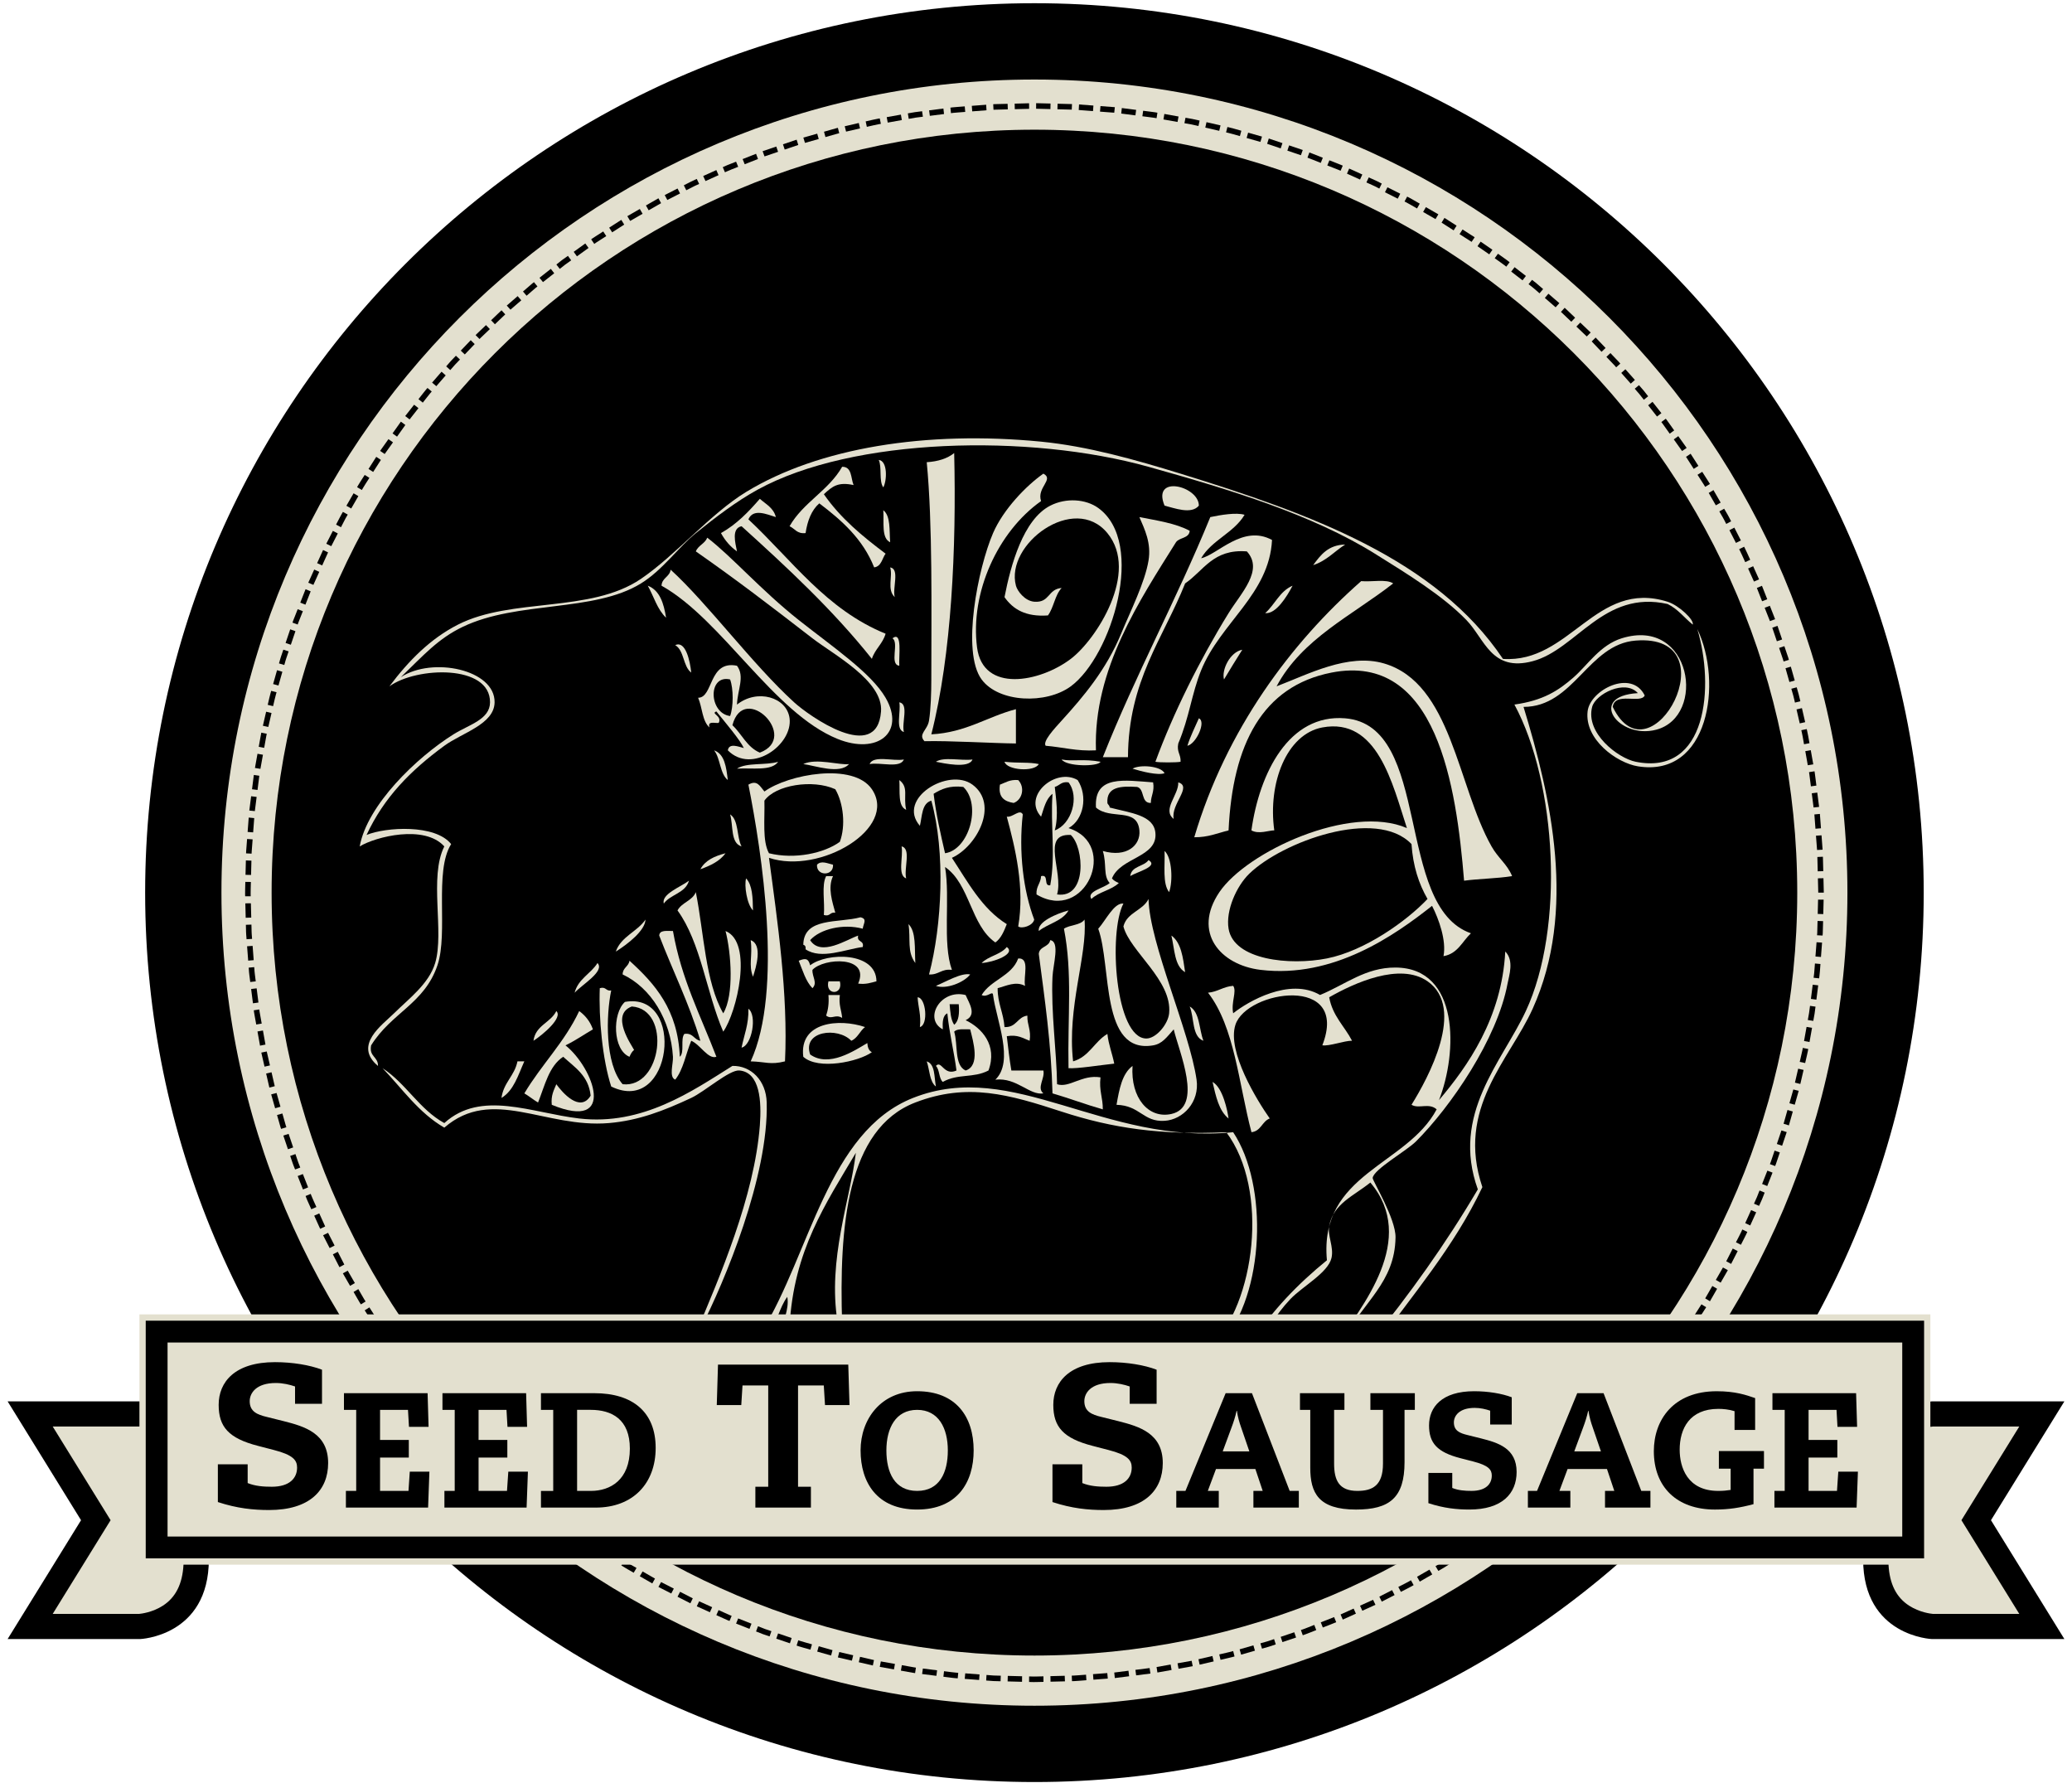 <?xml version="1.0" encoding="utf-8"?>
<!-- Generator: Adobe Illustrator 18.1.1, SVG Export Plug-In . SVG Version: 6.00 Build 0)  -->
<svg version="1.1" id="s2s_x5F_logo" xmlns="http://www.w3.org/2000/svg" xmlns:xlink="http://www.w3.org/1999/xlink" x="0px"
	 y="0px" viewBox="0 0 136 117" enable-background="new 0 0 136 117" xml:space="preserve">
<path fill="#E3E0CF" d="M125.409,58.581c0,31.763-25.748,57.512-57.512,57.512c-31.763,0-57.512-25.75-57.512-57.512
	c0-31.763,25.749-57.513,57.512-57.513C99.661,1.068,125.409,26.818,125.409,58.581"/>
<path d="M67.897,0.211c-32.236,0-58.37,26.133-58.37,58.37c0,32.237,26.133,58.37,58.37,58.37c32.238,0,58.37-26.134,58.37-58.37
	C126.267,26.344,100.135,0.211,67.897,0.211z M67.897,111.943c-29.471,0-53.362-23.891-53.362-53.362
	c0-29.472,23.891-53.362,53.362-53.362s53.362,23.891,53.362,53.362C121.259,88.052,97.368,111.943,67.897,111.943z"/>
<path d="M117.966,58.581c0-27.652-22.417-50.069-50.069-50.069c-27.653,0-50.069,22.417-50.069,50.069
	c0,27.652,22.416,50.069,50.069,50.069C95.549,108.65,117.966,86.233,117.966,58.581"/>
<polygon points="119.686,57.635 119.322,57.642 119.345,58.581 119.709,58.581 "/>
<polygon points="119.65,56.226 119.286,56.242 119.31,57.182 119.674,57.172 "/>
<polygon points="119.559,54.82 119.195,54.846 119.267,55.783 119.63,55.764 "/>
<polygon points="119.452,53.415 119.09,53.45 119.161,54.388 119.523,54.358 "/>
<polygon points="119.281,52.016 118.919,52.062 119.038,52.994 119.401,52.955 "/>
<path d="M119.1,50.618l-0.36,0.056c0,0,0.012,0.057,0.021,0.145c0.01,0.087,0.026,0.204,0.041,0.321
	c0.03,0.233,0.06,0.466,0.06,0.466l0.36-0.049l-0.058-0.47c-0.014-0.117-0.031-0.234-0.042-0.323
	C119.112,50.676,119.1,50.618,119.1,50.618"/>
<polygon points="118.853,49.231 118.494,49.296 118.658,50.221 119.018,50.163 "/>
<path d="M118.589,47.847l-0.356,0.075l0.033,0.143c0.021,0.086,0.045,0.2,0.063,0.316c0.042,0.232,0.082,0.463,0.082,0.463
	l0.358-0.069c0,0-0.042-0.233-0.083-0.466c-0.019-0.117-0.043-0.232-0.065-0.318C118.602,47.904,118.589,47.847,118.589,47.847"/>
<polygon points="118.273,46.473 117.918,46.558 118.13,47.474 118.486,47.395 "/>
<path d="M117.93,45.107l-0.353,0.094c0,0,0.064,0.226,0.129,0.452c0.06,0.227,0.109,0.457,0.109,0.457l0.353-0.088
	c0,0-0.049-0.231-0.109-0.46L117.93,45.107z"/>
<polygon points="117.544,43.751 117.195,43.855 117.452,44.759 117.802,44.661 "/>
<path d="M117.121,42.407l-0.347,0.114c0,0,0.076,0.223,0.151,0.445c0.038,0.111,0.075,0.223,0.104,0.306
	c0.025,0.085,0.04,0.141,0.04,0.141l0.348-0.107c0,0-0.017-0.057-0.04-0.142c-0.029-0.084-0.068-0.196-0.105-0.308
	C117.197,42.631,117.121,42.407,117.121,42.407"/>
<polygon points="116.669,41.072 116.327,41.195 116.628,42.085 116.973,41.968 "/>
<polygon points="116.167,39.755 115.828,39.888 116.173,40.762 116.514,40.636 "/>
<polygon points="115.65,38.444 115.315,38.586 115.659,39.46 115.997,39.325 "/>
<polygon points="115.072,37.16 114.74,37.31 115.126,38.167 115.46,38.022 "/>
<path d="M114.479,35.881l-0.327,0.16c0,0,0.025,0.052,0.066,0.13c0.042,0.078,0.091,0.185,0.138,0.292
	c0.096,0.214,0.194,0.428,0.194,0.428l0.329-0.154l-0.194-0.431c-0.049-0.108-0.098-0.216-0.14-0.294
	C114.506,35.934,114.479,35.881,114.479,35.881"/>
<polygon points="113.837,34.626 113.513,34.795 113.942,35.631 114.267,35.469 "/>
<path d="M113.169,33.385l-0.318,0.177l0.235,0.407c0.06,0.101,0.111,0.207,0.151,0.285c0.04,0.078,0.068,0.131,0.068,0.131
	l0.321-0.172c0,0-0.027-0.053-0.068-0.132c-0.042-0.078-0.091-0.186-0.152-0.287L113.169,33.385z"/>
<polygon points="112.467,32.164 112.155,32.35 112.622,33.164 112.939,32.984 "/>
<path d="M111.729,30.964l-0.31,0.195c0,0,0.129,0.198,0.255,0.395c0.064,0.099,0.127,0.198,0.174,0.272
	c0.049,0.074,0.076,0.125,0.076,0.125l0.312-0.189c0,0-0.028-0.052-0.078-0.126c-0.047-0.074-0.112-0.174-0.175-0.274
	L111.729,30.964z"/>
<polygon points="110.967,29.778 110.665,29.98 111.172,30.772 111.478,30.574 "/>
<polygon points="110.158,28.624 109.862,28.835 110.406,29.6 110.707,29.395 "/>
<path d="M109.337,27.479l-0.291,0.219c0,0,0.036,0.047,0.089,0.116c0.05,0.072,0.119,0.168,0.187,0.263
	c0.137,0.192,0.272,0.383,0.272,0.383l0.295-0.213c0,0-0.137-0.193-0.273-0.385c-0.069-0.096-0.137-0.193-0.189-0.265
	C109.373,27.526,109.337,27.479,109.337,27.479"/>
<polygon points="108.466,26.371 108.181,26.598 108.761,27.336 109.05,27.115 "/>
<path d="M107.578,25.277l-0.279,0.234c0,0,0.154,0.178,0.308,0.356l0.29,0.369l0.283-0.229c0,0-0.147-0.186-0.292-0.372
	C107.732,25.456,107.578,25.277,107.578,25.277"/>
<rect x="106.645" y="24.218" transform="matrix(0.748 -0.664 0.664 0.748 10.563 77.172)" width="0.364" height="0.939"/>
<path d="M105.704,23.172l-0.265,0.249c0,0,0.163,0.17,0.324,0.34c0.08,0.085,0.163,0.17,0.223,0.234
	c0.058,0.067,0.095,0.111,0.095,0.111l0.271-0.244c0,0-0.039-0.045-0.097-0.112c-0.062-0.064-0.142-0.15-0.225-0.236
	C105.868,23.343,105.704,23.172,105.704,23.172"/>
<polygon points="104.732,22.152 104.474,22.408 105.121,23.088 105.386,22.837 "/>
<polygon points="103.722,21.17 103.469,21.432 104.15,22.081 104.407,21.822 "/>
<path d="M102.701,20.199l-0.245,0.27c0,0,0.045,0.038,0.108,0.1c0.064,0.061,0.148,0.142,0.233,0.223
	c0.17,0.162,0.34,0.324,0.34,0.324l0.25-0.265c0,0-0.171-0.163-0.342-0.327c-0.086-0.082-0.171-0.163-0.236-0.225
	C102.745,20.237,102.701,20.199,102.701,20.199"/>
<polygon points="101.635,19.276 101.398,19.552 102.107,20.167 102.351,19.895 "/>
<path d="M100.559,18.367l-0.23,0.282c0,0,0.046,0.036,0.115,0.091c0.068,0.055,0.164,0.124,0.252,0.202
	c0.177,0.155,0.354,0.308,0.354,0.308l0.236-0.279c0,0-0.179-0.155-0.358-0.309c-0.087-0.08-0.182-0.149-0.253-0.205
	C100.605,18.403,100.559,18.367,100.559,18.367"/>
<rect x="99.527" y="17.461" transform="matrix(0.611 -0.791 0.791 0.611 24.568 85.881)" width="0.365" height="0.94"/>
<path d="M98.322,16.653l-0.214,0.294c0,0,0.192,0.136,0.383,0.272c0.195,0.132,0.376,0.282,0.376,0.282l0.22-0.291
	c0,0-0.184-0.15-0.378-0.283C98.515,16.79,98.322,16.653,98.322,16.653"/>
<rect x="97.271" y="15.788" transform="matrix(0.568 -0.823 0.823 0.568 28.734 87.245)" width="0.365" height="0.94"/>
<polygon points="95.997,15.06 95.799,15.366 96.591,15.873 96.794,15.571 "/>
<polygon points="94.811,14.3 94.621,14.611 95.412,15.118 95.607,14.81 "/>
<polygon points="93.591,13.594 93.409,13.911 94.223,14.379 94.41,14.066 "/>
<path d="M92.362,12.903l-0.173,0.321c0,0,0.212,0.102,0.415,0.224c0.203,0.117,0.406,0.234,0.406,0.234l0.178-0.317
	c0,0-0.204-0.118-0.41-0.236C92.576,13.006,92.362,12.903,92.362,12.903"/>
<rect x="91.262" y="12.167" transform="matrix(0.449 -0.893 0.893 0.449 39.063 88.651)" width="0.365" height="0.94"/>
<path d="M89.841,11.643l-0.154,0.33c0,0,0.214,0.097,0.427,0.193c0.109,0.046,0.211,0.105,0.291,0.143
	c0.078,0.04,0.13,0.067,0.13,0.067l0.161-0.327c0,0-0.053-0.027-0.133-0.068c-0.079-0.039-0.181-0.098-0.291-0.144
	C90.057,11.741,89.841,11.643,89.841,11.643"/>
<polygon points="88.557,11.062 88.412,11.397 89.268,11.784 89.419,11.452 "/>
<path d="M87.257,10.521l-0.137,0.338l0.438,0.172c0.109,0.043,0.219,0.086,0.3,0.118c0.084,0.031,0.135,0.057,0.135,0.057
	l0.142-0.335c0,0-0.053-0.027-0.137-0.058c-0.082-0.032-0.193-0.076-0.302-0.12C87.477,10.608,87.257,10.521,87.257,10.521"/>
<polygon points="85.945,10.005 85.818,10.346 86.692,10.69 86.826,10.352 "/>
<polygon points="84.614,9.541 84.498,9.886 85.387,10.187 85.51,9.844 "/>
<polygon points="83.28,9.09 83.171,9.438 84.061,9.739 84.176,9.393 "/>
<polygon points="81.923,8.706 81.825,9.056 82.729,9.313 82.834,8.964 "/>
<path d="M80.564,8.335l-0.089,0.353l0.144,0.033c0.086,0.018,0.2,0.048,0.312,0.082c0.226,0.064,0.452,0.129,0.452,0.129
	l0.095-0.352c0,0-0.228-0.065-0.455-0.129c-0.113-0.034-0.227-0.064-0.315-0.082C80.622,8.348,80.564,8.335,80.564,8.335"/>
<polygon points="79.191,8.018 79.112,8.374 80.027,8.585 80.112,8.23 "/>
<path d="M77.813,7.727l-0.071,0.358c0,0,0.232,0.041,0.463,0.082c0.23,0.047,0.458,0.102,0.458,0.102l0.076-0.356
	c0,0-0.229-0.056-0.462-0.103L77.813,7.727z"/>
<polygon points="76.425,7.479 76.366,7.839 77.29,8.004 77.356,7.646 "/>
<path d="M75.032,7.269l-0.05,0.361c0,0,0.233,0.03,0.466,0.059c0.116,0.016,0.233,0.028,0.321,0.043
	c0.086,0.015,0.144,0.025,0.144,0.025l0.056-0.36c0,0-0.058-0.01-0.145-0.026c-0.088-0.015-0.206-0.028-0.322-0.043
	C75.267,7.299,75.032,7.269,75.032,7.269"/>
<polygon points="73.633,7.091 73.594,7.454 74.525,7.572 74.573,7.211 "/>
<polygon points="72.231,6.963 72.201,7.326 73.136,7.397 73.174,7.034 "/>
<polygon points="70.825,6.856 70.805,7.22 71.742,7.291 71.769,6.927 "/>
<polygon points="69.417,6.807 69.406,7.171 70.346,7.195 70.363,6.831 "/>
<polygon points="68.009,6.772 68.008,7.136 68.947,7.159 68.954,6.795 "/>
<polygon points="66.6,6.802 66.608,7.165 67.549,7.142 67.546,6.777 "/>
<path d="M65.192,6.839l0.018,0.363c0,0,0.058-0.005,0.147-0.005c0.087-0.003,0.205-0.006,0.323-0.008
	c0.233-0.006,0.469-0.012,0.469-0.012l-0.012-0.364l-0.473,0.012c-0.118,0.003-0.238,0.006-0.326,0.008
	C65.25,6.835,65.192,6.839,65.192,6.839"/>
<polygon points="63.786,6.946 63.814,7.309 64.751,7.237 64.729,6.874 "/>
<path d="M62.381,7.064l0.038,0.362c0,0,0.233-0.034,0.468-0.046c0.234-0.018,0.468-0.036,0.468-0.036l-0.032-0.363
	c0,0-0.235,0.018-0.471,0.036C62.616,7.03,62.381,7.064,62.381,7.064"/>
<polygon points="60.983,7.242 61.032,7.602 61.964,7.484 61.922,7.122 "/>
<path d="M59.589,7.44l0.057,0.36c0,0,0.231-0.044,0.463-0.081c0.233-0.03,0.466-0.059,0.466-0.059L60.524,7.3
	c0,0-0.234,0.03-0.469,0.06C59.821,7.396,59.589,7.44,59.589,7.44"/>
<polygon points="58.201,7.688 58.269,8.046 59.194,7.88 59.132,7.522 "/>
<path d="M56.82,7.968l0.077,0.356l0.459-0.105c0.114-0.028,0.229-0.053,0.316-0.066c0.086-0.015,0.145-0.026,0.145-0.026
	l-0.072-0.357L57.6,7.796c-0.088,0.014-0.203,0.037-0.318,0.066C57.051,7.915,56.82,7.968,56.82,7.968"/>
<polygon points="55.446,8.285 55.534,8.638 56.45,8.427 56.369,8.072 "/>
<path d="M54.085,8.645l0.096,0.351l0.452-0.129c0.113-0.032,0.226-0.064,0.311-0.088c0.085-0.025,0.142-0.038,0.142-0.038
	l-0.091-0.353c0,0-0.057,0.013-0.142,0.038c-0.086,0.024-0.2,0.056-0.314,0.089C54.312,8.581,54.085,8.645,54.085,8.645"/>
<polygon points="52.729,9.03 52.836,9.378 53.739,9.122 53.639,8.772 "/>
<polygon points="51.391,9.47 51.506,9.815 52.397,9.514 52.288,9.167 "/>
<polygon points="50.056,9.923 50.181,10.265 51.071,9.963 50.952,9.618 "/>
<polygon points="48.744,10.44 48.88,10.779 49.753,10.434 49.625,10.093 "/>
<path d="M47.44,10.972l0.144,0.334c0,0,0.053-0.024,0.134-0.06c0.08-0.037,0.187-0.085,0.297-0.126l0.437-0.173l-0.138-0.337
	c0,0-0.22,0.087-0.44,0.174c-0.111,0.041-0.219,0.09-0.299,0.127C47.493,10.947,47.44,10.972,47.44,10.972"/>
<polygon points="46.155,11.552 46.308,11.883 47.164,11.495 47.018,11.162 "/>
<path d="M44.884,12.16l0.162,0.326c0,0,0.209-0.107,0.418-0.214c0.104-0.056,0.211-0.104,0.292-0.14
	c0.081-0.036,0.134-0.06,0.134-0.06l-0.156-0.329c0,0-0.054,0.024-0.135,0.061c-0.081,0.036-0.189,0.085-0.294,0.141
	C45.095,12.052,44.884,12.16,44.884,12.16"/>
<polygon points="43.63,12.802 43.801,13.124 44.637,12.696 44.472,12.371 "/>
<polygon points="42.397,13.484 42.576,13.801 43.392,13.334 43.218,13.013 "/>
<polygon points="41.176,14.187 41.363,14.499 42.178,14.03 41.995,13.715 "/>
<polygon points="39.985,14.94 40.181,15.247 40.972,14.74 40.781,14.43 "/>
<path d="M38.802,15.707l0.205,0.301c0,0,0.047-0.034,0.119-0.085c0.074-0.048,0.173-0.111,0.272-0.175
	c0.197-0.127,0.395-0.253,0.395-0.253l-0.199-0.305c0,0-0.199,0.127-0.399,0.255c-0.1,0.064-0.199,0.128-0.274,0.176
	C38.851,15.673,38.802,15.707,38.802,15.707"/>
<rect x="37.961" y="15.93" transform="matrix(-0.585 -0.811 0.811 -0.585 47.157 56.928)" width="0.364" height="0.939"/>
<path d="M36.519,17.359l0.221,0.289c0,0,0.185-0.145,0.369-0.29l0.383-0.272l-0.215-0.294c0,0-0.194,0.137-0.386,0.274
	C36.705,17.213,36.519,17.359,36.519,17.359"/>
<polygon points="35.411,18.23 35.64,18.514 36.378,17.933 36.155,17.645 "/>
<path d="M34.327,19.131l0.237,0.277c0,0,0.177-0.154,0.355-0.308c0.089-0.076,0.178-0.153,0.244-0.211
	c0.069-0.055,0.115-0.091,0.115-0.091l-0.231-0.281c0,0-0.046,0.037-0.116,0.092c-0.067,0.058-0.156,0.135-0.246,0.213
	C34.506,18.976,34.327,19.131,34.327,19.131"/>
<polygon points="33.262,20.054 33.506,20.324 34.216,19.709 33.977,19.434 "/>
<polygon points="32.234,21.017 32.484,21.281 33.164,20.632 32.918,20.364 "/>
<path d="M31.216,21.991l0.258,0.258c0,0,0.039-0.044,0.104-0.104c0.063-0.06,0.149-0.142,0.234-0.223
	c0.169-0.162,0.34-0.324,0.34-0.324l-0.253-0.262c0,0-0.171,0.164-0.342,0.326c-0.086,0.082-0.171,0.164-0.235,0.225
	C31.255,21.948,31.216,21.991,31.216,21.991"/>
<polygon points="30.243,23.011 30.508,23.261 31.157,22.582 30.897,22.327 "/>
<path d="M29.285,24.044l0.271,0.243c0,0,0.151-0.18,0.31-0.353c0.162-0.17,0.325-0.34,0.325-0.34l-0.267-0.248l-0.327,0.342
	C29.437,23.863,29.285,24.044,29.285,24.044"/>
<polygon points="28.361,25.11 28.639,25.344 29.255,24.635 28.982,24.394 "/>
<path d="M27.466,26.197l0.284,0.228c0,0,0.145-0.185,0.29-0.369c0.142-0.188,0.298-0.363,0.298-0.363l-0.28-0.233
	c0,0-0.158,0.177-0.3,0.365C27.612,26.01,27.466,26.197,27.466,26.197"/>
<polygon points="26.596,27.305 26.886,27.525 27.466,26.786 27.18,26.561 "/>
<polygon points="25.765,28.444 26.061,28.656 26.606,27.89 26.313,27.672 "/>
<polygon points="24.948,29.592 25.25,29.796 25.795,29.03 25.497,28.82 "/>
<polygon points="24.187,30.778 24.494,30.973 25.001,30.183 24.697,29.981 "/>
<path d="M23.439,31.971l0.312,0.187c0,0,0.03-0.051,0.073-0.127c0.043-0.077,0.104-0.177,0.169-0.275
	c0.126-0.198,0.253-0.395,0.253-0.395l-0.308-0.193c0,0-0.128,0.199-0.256,0.398c-0.065,0.098-0.127,0.2-0.17,0.277
	C23.468,31.92,23.439,31.971,23.439,31.971"/>
<polygon points="22.736,33.193 23.053,33.372 23.521,32.558 23.208,32.373 "/>
<path d="M22.059,34.429l0.323,0.17c0,0,0.106-0.209,0.215-0.418c0.051-0.106,0.11-0.207,0.155-0.284
	c0.044-0.076,0.073-0.127,0.073-0.127l-0.318-0.176c0,0-0.03,0.052-0.074,0.128c-0.044,0.077-0.104,0.179-0.156,0.285
	C22.167,34.219,22.059,34.429,22.059,34.429"/>
<polygon points="21.417,35.684 21.743,35.845 22.172,35.009 21.848,34.841 "/>
<polygon points="20.815,36.958 21.146,37.11 21.534,36.254 21.206,36.096 "/>
<polygon points="20.234,38.242 20.57,38.385 20.956,37.529 20.624,37.379 "/>
<polygon points="19.709,39.549 20.047,39.683 20.392,38.809 20.056,38.669 "/>
<path d="M19.197,40.862l0.342,0.124c0,0,0.016-0.056,0.049-0.138s0.076-0.191,0.118-0.3l0.173-0.437l-0.34-0.131
	c0,0-0.087,0.22-0.173,0.44c-0.044,0.11-0.087,0.22-0.12,0.302C19.214,40.805,19.197,40.862,19.197,40.862"/>
<polygon points="18.745,42.197 19.09,42.313 19.392,41.423 19.048,41.301 "/>
<path d="M18.311,43.538l0.349,0.105c0,0,0.016-0.056,0.041-0.141c0.025-0.084,0.052-0.199,0.093-0.309
	c0.075-0.223,0.151-0.445,0.151-0.445l-0.347-0.112c0,0-0.076,0.224-0.152,0.448c-0.039,0.111-0.067,0.227-0.094,0.312
	C18.327,43.481,18.311,43.538,18.311,43.538"/>
<polygon points="17.927,44.894 18.278,44.989 18.534,44.086 18.184,43.983 "/>
<path d="M17.572,46.257l0.354,0.086l0.106-0.457c0.025-0.115,0.055-0.229,0.08-0.313c0.025-0.085,0.041-0.142,0.041-0.142
	l-0.353-0.093c0,0-0.016,0.057-0.04,0.142c-0.025,0.085-0.055,0.2-0.08,0.315L17.572,46.257z"/>
<polygon points="17.255,47.631 17.611,47.708 17.822,46.792 17.468,46.709 "/>
<path d="M16.982,49.013l0.358,0.067c0,0,0.042-0.231,0.083-0.463c0.021-0.115,0.042-0.231,0.057-0.318
	c0.014-0.087,0.029-0.144,0.029-0.144l-0.357-0.073c0,0-0.014,0.057-0.028,0.144c-0.016,0.087-0.037,0.204-0.058,0.32
	C17.024,48.78,16.982,49.013,16.982,49.013"/>
<polygon points="16.734,50.4 17.093,50.457 17.259,49.532 16.901,49.469 "/>
<polygon points="16.542,51.797 16.903,51.843 17.021,50.911 16.661,50.858 "/>
<polygon points="16.364,53.194 16.727,53.231 16.845,52.3 16.484,52.255 "/>
<polygon points="16.253,54.599 16.616,54.627 16.687,53.69 16.325,53.655 "/>
<path d="M16.151,56.005l0.363,0.018c0,0-0.001-0.059,0.007-0.147c0.006-0.088,0.015-0.205,0.025-0.322
	c0.018-0.234,0.036-0.469,0.036-0.469l-0.364-0.024l-0.036,0.471c-0.009,0.118-0.018,0.237-0.025,0.325
	C16.149,55.945,16.151,56.005,16.151,56.005"/>
<polygon points="16.115,57.413 16.479,57.421 16.503,56.482 16.139,56.467 "/>
<path d="M16.092,58.822l0.364-0.001c0,0-0.011-0.235-0.001-0.47c0.005-0.234,0.012-0.47,0.012-0.47l-0.364-0.005
	c0,0-0.006,0.237-0.012,0.473C16.08,58.586,16.092,58.822,16.092,58.822"/>
<polygon points="16.127,60.231 16.491,60.219 16.467,59.28 16.103,59.285 "/>
<path d="M16.183,61.639l0.363-0.021c0,0-0.004-0.059-0.011-0.147c-0.005-0.088-0.019-0.205-0.02-0.322
	c-0.006-0.235-0.012-0.47-0.012-0.47l-0.364,0.014c0,0,0.005,0.237,0.012,0.473c0.001,0.118,0.016,0.236,0.021,0.324
	C16.178,61.58,16.183,61.639,16.183,61.639"/>
<polygon points="16.29,63.044 16.652,63.013 16.581,62.076 16.218,62.101 "/>
<path d="M16.425,64.446l0.362-0.041c0,0-0.03-0.233-0.059-0.466c-0.018-0.116-0.022-0.234-0.03-0.321
	c-0.007-0.088-0.012-0.147-0.012-0.147l-0.362,0.034c0,0,0.004,0.059,0.011,0.147c0.008,0.089,0.012,0.207,0.03,0.324
	C16.395,64.212,16.425,64.446,16.425,64.446"/>
<polygon points="16.603,65.844 16.963,65.794 16.845,64.862 16.483,64.906 "/>
<path d="M16.819,67.237l0.359-0.061c0,0-0.042-0.231-0.083-0.463c-0.021-0.116-0.041-0.231-0.056-0.318
	c-0.012-0.088-0.019-0.146-0.019-0.146l-0.361,0.054c0,0,0.007,0.059,0.019,0.147c0.015,0.087,0.036,0.204,0.056,0.32
	C16.777,67.003,16.819,67.237,16.819,67.237"/>
<polygon points="17.067,68.624 17.424,68.554 17.259,67.629 16.9,67.693 "/>
<polygon points="17.363,70.002 17.719,69.921 17.508,69.006 17.151,69.079 "/>
<polygon points="17.68,71.375 18.034,71.285 17.822,70.37 17.468,70.453 "/>
<polygon points="18.058,72.732 18.409,72.633 18.152,71.73 17.799,71.822 "/>
<path d="M18.449,74.087l0.347-0.109c0,0-0.02-0.055-0.045-0.14c-0.024-0.084-0.056-0.198-0.088-0.311l-0.129-0.452l-0.35,0.102
	l0.13,0.456c0.032,0.113,0.065,0.227,0.089,0.312C18.427,74.031,18.449,74.087,18.449,74.087"/>
<polygon points="18.9,75.422 19.244,75.303 18.944,74.413 18.597,74.525 "/>
<path d="M19.369,76.75l0.34-0.127c0,0-0.021-0.055-0.053-0.137c-0.031-0.082-0.079-0.19-0.114-0.302
	c-0.076-0.223-0.151-0.445-0.151-0.445l-0.344,0.121c0,0,0.076,0.224,0.152,0.448c0.035,0.113,0.084,0.221,0.115,0.304
	C19.348,76.695,19.369,76.75,19.369,76.75"/>
<polygon points="19.886,78.062 20.224,77.924 19.879,77.05 19.539,77.181 "/>
<path d="M20.433,79.36l0.334-0.146c0,0-0.096-0.214-0.193-0.428c-0.049-0.107-0.097-0.214-0.127-0.297
	c-0.032-0.082-0.054-0.137-0.054-0.137l-0.336,0.14c0,0,0.021,0.055,0.054,0.137c0.03,0.084,0.078,0.191,0.128,0.299
	C20.336,79.144,20.433,79.36,20.433,79.36"/>
<polygon points="21.014,80.644 21.344,80.489 20.956,79.632 20.624,79.782 "/>
<polygon points="21.637,81.907 21.962,81.743 21.534,80.907 21.206,81.066 "/>
<polygon points="22.28,83.162 22.6,82.989 22.172,82.153 21.848,82.32 "/>
<polygon points="22.977,84.387 23.293,84.205 22.824,83.391 22.505,83.567 "/>
<path d="M23.687,85.604l0.311-0.19c0,0-0.032-0.05-0.08-0.124c-0.047-0.074-0.104-0.177-0.163-0.279
	c-0.117-0.204-0.235-0.408-0.235-0.408l-0.313,0.184c0,0,0.118,0.206,0.235,0.41c0.06,0.103,0.117,0.206,0.164,0.281
	C23.655,85.554,23.687,85.604,23.687,85.604"/>
<polygon points="24.448,86.791 24.753,86.592 24.246,85.801 23.937,85.994 "/>
<path d="M25.228,87.963l0.3-0.207c0,0-0.137-0.191-0.273-0.383l-0.254-0.394l-0.304,0.201c0,0,0.128,0.199,0.257,0.397
	C25.091,87.77,25.228,87.963,25.228,87.963"/>
<polygon points="26.045,89.112 26.339,88.897 25.795,88.132 25.497,88.34 "/>
<path d="M26.894,90.236l0.288-0.223c0,0-0.145-0.185-0.29-0.369c-0.073-0.092-0.145-0.185-0.199-0.254
	c-0.054-0.069-0.086-0.119-0.086-0.119l-0.292,0.217c0,0,0.033,0.05,0.087,0.12c0.055,0.07,0.128,0.163,0.201,0.256
	C26.747,90.05,26.894,90.236,26.894,90.236"/>
<polygon points="27.764,91.345 28.047,91.114 27.466,90.375 27.18,90.601 "/>
<polygon points="28.678,92.417 28.954,92.179 28.339,91.469 28.059,91.702 "/>
<path d="M29.604,93.48l0.27-0.246c0,0-0.043-0.04-0.1-0.108c-0.058-0.067-0.134-0.155-0.211-0.244
	c-0.154-0.178-0.308-0.356-0.308-0.356l-0.273,0.241l0.31,0.358c0.078,0.089,0.155,0.179,0.213,0.246
	C29.561,93.438,29.604,93.48,29.604,93.48"/>
<polygon points="30.576,94.5 30.839,94.247 30.191,93.568 29.923,93.815 "/>
<path d="M31.563,95.506l0.255-0.26c0,0-0.172-0.16-0.338-0.325l-0.324-0.34l-0.261,0.255c0,0,0.163,0.171,0.327,0.342
	C31.39,95.344,31.563,95.506,31.563,95.506"/>
<polygon points="32.584,96.478 32.831,96.212 32.152,95.564 31.898,95.826 "/>
<path d="M33.627,97.424l0.241-0.273c0,0-0.177-0.154-0.355-0.308c-0.181-0.151-0.349-0.314-0.349-0.314l-0.246,0.269
	c0,0,0.17,0.165,0.351,0.316C33.448,97.269,33.627,97.424,33.627,97.424"/>
<polygon points="34.693,98.347 34.927,98.068 34.216,97.452 33.977,97.727 "/>
<polygon points="35.791,99.23 36.017,98.944 35.278,98.363 35.047,98.645 "/>
<polygon points="36.898,100.1 37.117,99.809 36.378,99.228 36.155,99.516 "/>
<rect x="37.587" y="100.027" transform="matrix(-0.577 0.817 -0.817 -0.577 141.657 127.578)" width="0.365" height="0.939"/>
<path d="M39.205,101.721l0.202-0.303c0,0-0.05-0.031-0.124-0.079c-0.074-0.047-0.173-0.11-0.269-0.18l-0.382-0.272l-0.208,0.299
	c0,0,0.193,0.137,0.386,0.274c0.095,0.07,0.195,0.134,0.27,0.181C39.155,101.689,39.205,101.721,39.205,101.721"/>
<polygon points="40.391,102.481 40.585,102.173 39.794,101.666 39.595,101.971 "/>
<path d="M41.594,103.216l0.186-0.314l-0.408-0.234c-0.102-0.057-0.203-0.118-0.276-0.167c-0.074-0.047-0.124-0.079-0.124-0.079
	l-0.191,0.31c0,0,0.05,0.032,0.124,0.08c0.074,0.05,0.175,0.111,0.278,0.168L41.594,103.216z"/>
<polygon points="42.815,103.918 42.992,103.6 42.178,103.131 41.995,103.446 "/>
<polygon points="44.06,104.579 44.228,104.256 43.391,103.828 43.217,104.148 "/>
<polygon points="45.314,105.222 45.473,104.894 44.637,104.466 44.472,104.791 "/>
<polygon points="46.595,105.808 46.745,105.476 45.89,105.09 45.734,105.418 "/>
<path d="M47.884,106.381l0.14-0.336c0,0-0.055-0.022-0.136-0.054c-0.08-0.036-0.188-0.084-0.294-0.132
	c-0.214-0.097-0.428-0.194-0.428-0.194l-0.148,0.333c0,0,0.216,0.098,0.431,0.195c0.109,0.048,0.216,0.097,0.297,0.133
	C47.828,106.36,47.884,106.381,47.884,106.381"/>
<polygon points="49.194,106.899 49.326,106.559 48.452,106.214 48.314,106.552 "/>
<path d="M50.513,107.394l0.122-0.343c0,0-0.223-0.076-0.445-0.152c-0.219-0.086-0.438-0.172-0.438-0.172l-0.128,0.341
	c0,0,0.22,0.087,0.44,0.173L50.513,107.394z"/>
<polygon points="51.848,107.846 51.961,107.5 51.071,107.198 50.952,107.543 "/>
<path d="M53.194,108.263l0.102-0.349c0,0-0.225-0.064-0.451-0.128c-0.227-0.06-0.449-0.138-0.449-0.138l-0.11,0.347
	c0,0,0.223,0.079,0.453,0.14L53.194,108.263z"/>
<polygon points="54.55,108.648 54.643,108.296 53.739,108.04 53.639,108.39 "/>
<polygon points="55.917,108.985 56.002,108.631 55.087,108.42 54.996,108.772 "/>
<polygon points="57.291,109.302 57.365,108.946 56.45,108.734 56.369,109.089 "/>
<polygon points="58.677,109.558 58.741,109.2 57.816,109.035 57.745,109.393 "/>
<path d="M60.064,109.803l0.055-0.36c0,0-0.059-0.006-0.145-0.023c-0.087-0.016-0.203-0.036-0.318-0.057l-0.463-0.082l-0.061,0.359
	l0.466,0.083c0.116,0.021,0.233,0.041,0.32,0.057C60.006,109.797,60.064,109.803,60.064,109.803"/>
<polygon points="61.462,109.981 61.507,109.619 60.575,109.501 60.524,109.862 "/>
<path d="M62.862,110.145l0.034-0.362c0,0-0.058-0.005-0.146-0.011c-0.088-0.005-0.204-0.02-0.321-0.035
	c-0.233-0.029-0.466-0.059-0.466-0.059l-0.041,0.362c0,0,0.235,0.03,0.469,0.059c0.117,0.015,0.235,0.031,0.323,0.035
	C62.803,110.141,62.862,110.145,62.862,110.145"/>
<polygon points="64.267,110.252 64.293,109.889 63.355,109.818 63.323,110.181 "/>
<path d="M65.674,110.337l0.015-0.364c0,0-0.234-0.007-0.469-0.013l-0.469-0.036l-0.021,0.364c0,0,0.236,0.018,0.472,0.036
	C65.437,110.33,65.674,110.337,65.674,110.337"/>
<polygon points="67.083,110.373 67.087,110.009 66.148,109.985 66.137,110.348 "/>
<path d="M68.491,110.378l-0.003-0.364c0,0-0.235,0.006-0.47,0.012c-0.118,0.006-0.235,0-0.323-0.002
	c-0.089-0.002-0.147-0.004-0.147-0.004l-0.002,0.364c0,0,0.059,0.002,0.148,0.004c0.088,0.001,0.206,0.007,0.325,0.001
	C68.255,110.384,68.491,110.378,68.491,110.378"/>
<polygon points="69.9,110.343 69.885,109.978 68.947,110.002 68.954,110.366 "/>
<path d="M71.307,110.269l-0.023-0.362c0,0-0.234,0.017-0.469,0.035c-0.235,0.022-0.469,0.026-0.469,0.026l0.017,0.364
	c0,0,0.236-0.003,0.472-0.026C71.071,110.287,71.307,110.269,71.307,110.269"/>
<polygon points="72.712,110.162 72.679,109.8 71.742,109.871 71.769,110.234 "/>
<polygon points="74.112,110.009 74.069,109.647 73.136,109.765 73.174,110.127 "/>
<polygon points="75.511,109.831 75.458,109.471 74.525,109.589 74.573,109.951 "/>
<polygon points="76.9,109.597 76.837,109.239 75.913,109.404 75.969,109.764 "/>
<polygon points="78.287,109.349 78.216,108.993 77.29,109.158 77.356,109.516 "/>
<polygon points="79.662,109.035 79.58,108.68 78.663,108.892 78.74,109.248 "/>
<path d="M81.032,108.709l-0.09-0.353c0,0-0.226,0.067-0.456,0.115c-0.229,0.053-0.458,0.105-0.458,0.105l0.085,0.354l0.462-0.106
	C80.804,108.775,81.032,108.709,81.032,108.709"/>
<rect x="81.703" y="107.807" transform="matrix(0.277 0.961 -0.961 0.277 163.24 -0.398)" width="0.364" height="0.941"/>
<path d="M83.738,107.917l-0.112-0.347c0,0-0.221,0.075-0.445,0.15c-0.226,0.064-0.452,0.128-0.452,0.128l0.105,0.349l0.455-0.129
	C83.513,107.993,83.738,107.917,83.738,107.917"/>
<polygon points="85.072,107.466 84.951,107.122 84.061,107.423 84.176,107.768 "/>
<path d="M86.395,106.98l-0.13-0.34l-0.438,0.173c-0.216,0.09-0.44,0.162-0.44,0.162l0.123,0.343c0,0,0.226-0.074,0.444-0.164
	C86.174,107.067,86.395,106.98,86.395,106.98"/>
<polygon points="87.706,106.463 87.567,106.126 86.692,106.471 86.826,106.81 "/>
<polygon points="88.998,105.9 88.848,105.568 87.992,105.954 88.136,106.29 "/>
<polygon points="90.282,105.319 90.123,104.991 89.268,105.378 89.419,105.709 "/>
<polygon points="91.538,104.681 91.371,104.356 90.535,104.785 90.695,105.112 "/>
<path d="M92.787,104.029l-0.176-0.319c0,0-0.202,0.12-0.413,0.224l-0.417,0.214l0.169,0.322c0,0,0.211-0.108,0.422-0.216
	C92.584,104.15,92.787,104.028,92.787,104.029"/>
<polygon points="94.009,103.326 93.825,103.012 93.01,103.48 93.189,103.798 "/>
<path d="M95.216,102.601l-0.191-0.309c0,0-0.199,0.127-0.396,0.254c-0.2,0.122-0.406,0.236-0.406,0.236l0.186,0.313
	c0.001,0,0.207-0.115,0.41-0.239L95.216,102.601z"/>
<polygon points="96.404,101.841 96.204,101.536 95.412,102.044 95.607,102.351 "/>
<path d="M97.567,101.046l-0.208-0.298c0,0-0.192,0.136-0.383,0.272c-0.097,0.068-0.192,0.136-0.263,0.187
	c-0.071,0.052-0.122,0.081-0.122,0.081l0.204,0.302c0,0,0.05-0.03,0.122-0.082c0.072-0.052,0.169-0.12,0.265-0.188L97.567,101.046z"
	/>
<polygon points="98.715,100.229 98.499,99.936 97.734,100.48 97.944,100.777 "/>
<polygon points="99.831,99.367 99.606,99.08 98.867,99.661 99.087,99.951 "/>
<path d="M100.935,98.492l-0.232-0.28c0,0-0.043,0.04-0.112,0.095c-0.071,0.054-0.163,0.127-0.255,0.199l-0.369,0.29l0.228,0.284
	c0,0,0.186-0.146,0.371-0.292c0.093-0.073,0.186-0.146,0.256-0.201C100.891,98.532,100.935,98.492,100.935,98.492"/>
<rect x="101.343" y="97.27" transform="matrix(0.657 0.754 -0.754 0.657 108.471 -43.016)" width="0.363" height="0.94"/>
<path d="M103.052,96.631l-0.247-0.267c0,0-0.17,0.162-0.342,0.323c-0.177,0.153-0.356,0.308-0.356,0.308l0.244,0.272l0.357-0.31
	C102.88,96.794,103.052,96.631,103.052,96.631"/>
<rect x="103.422" y="95.383" transform="matrix(0.698 0.716 -0.716 0.698 99.962 -45.244)" width="0.363" height="0.94"/>
<path d="M105.065,94.66l-0.26-0.254c0,0-0.163,0.171-0.325,0.34c-0.081,0.085-0.163,0.169-0.223,0.233
	c-0.064,0.06-0.107,0.101-0.107,0.101l0.257,0.258c0,0,0.042-0.041,0.107-0.102c0.061-0.064,0.143-0.15,0.225-0.235
	C104.903,94.832,105.065,94.66,105.065,94.66"/>
<polygon points="106.038,93.64 105.77,93.394 105.121,94.074 105.384,94.325 "/>
<polygon points="106.972,92.584 106.697,92.346 106.081,93.056 106.352,93.3 "/>
<polygon points="107.893,91.519 107.612,91.287 106.998,91.998 107.274,92.235 "/>
<rect x="108.148" y="90.198" transform="matrix(0.787 0.617 -0.617 0.787 79.038 -47.528)" width="0.364" height="0.94"/>
<path d="M109.622,89.292l-0.294-0.216c0,0-0.033,0.048-0.085,0.12c-0.052,0.072-0.116,0.169-0.191,0.26
	c-0.145,0.185-0.291,0.369-0.291,0.369l0.289,0.222c0,0,0.147-0.186,0.292-0.372c0.075-0.092,0.141-0.19,0.194-0.262
	C109.587,89.34,109.622,89.292,109.622,89.292"/>
<polygon points="110.438,88.144 110.14,87.935 109.594,88.701 109.889,88.915 "/>
<path d="M111.228,86.977l-0.304-0.2c0,0-0.128,0.198-0.255,0.395c-0.061,0.099-0.125,0.198-0.178,0.269
	c-0.05,0.072-0.084,0.119-0.084,0.119l0.3,0.206c0,0,0.035-0.049,0.086-0.121c0.052-0.071,0.115-0.171,0.178-0.271L111.228,86.977z"
	/>
<polygon points="111.989,85.791 111.678,85.599 111.172,86.39 111.478,86.587 "/>
<polygon points="112.707,84.579 112.392,84.396 111.924,85.21 112.236,85.399 "/>
<polygon points="113.411,83.358 113.09,83.183 112.622,83.998 112.939,84.178 "/>
<polygon points="114.057,82.105 113.732,81.939 113.305,82.776 113.626,82.947 "/>
<path d="M114.689,80.846l-0.328-0.157c0,0-0.094,0.216-0.204,0.423c-0.108,0.208-0.214,0.417-0.214,0.417l0.325,0.163l0.216-0.421
	C114.595,81.063,114.689,80.846,114.689,80.846"/>
<polygon points="115.271,79.562 114.938,79.414 114.551,80.27 114.88,80.424 "/>
<path d="M115.828,78.268l-0.337-0.139c0,0-0.086,0.219-0.173,0.437c-0.095,0.215-0.192,0.429-0.192,0.429l0.334,0.144l0.195-0.432
	C115.741,78.488,115.828,78.268,115.828,78.268"/>
<polygon points="116.344,76.956 116.005,76.827 115.659,77.702 115.997,77.837 "/>
<path d="M116.823,75.632l-0.343-0.12c0,0-0.076,0.222-0.151,0.446l-0.104,0.305c-0.031,0.082-0.053,0.137-0.053,0.137l0.342,0.126
	c0,0,0.021-0.055,0.054-0.138c0.027-0.084,0.066-0.196,0.104-0.307L116.823,75.632z"/>
<polygon points="117.275,74.297 116.928,74.187 116.628,75.076 116.973,75.193 "/>
<polygon points="117.675,72.945 117.325,72.845 117.069,73.749 117.418,73.856 "/>
<polygon points="118.061,71.59 117.709,71.499 117.452,72.403 117.802,72.5 "/>
<polygon points="118.382,70.217 118.027,70.136 117.815,71.051 118.168,71.139 "/>
<path d="M118.688,68.843l-0.357-0.072c0,0-0.01,0.058-0.026,0.144c-0.016,0.087-0.045,0.201-0.071,0.315
	c-0.053,0.229-0.105,0.458-0.105,0.458l0.356,0.078c0,0,0.053-0.231,0.107-0.461c0.026-0.116,0.054-0.23,0.07-0.318
	C118.679,68.901,118.688,68.843,118.688,68.843"/>
<polygon points="118.937,67.455 118.578,67.393 118.412,68.318 118.771,68.386 "/>
<path d="M119.165,66.064l-0.361-0.052c0,0-0.026,0.233-0.062,0.466c-0.042,0.231-0.083,0.463-0.083,0.463l0.36,0.058
	c0,0,0.042-0.233,0.084-0.466C119.138,66.299,119.165,66.064,119.165,66.064"/>
<polygon points="119.342,64.666 118.981,64.624 118.863,65.556 119.222,65.605 "/>
<path d="M119.489,63.265l-0.362-0.033l-0.036,0.469c-0.006,0.117-0.021,0.234-0.033,0.321c-0.012,0.088-0.019,0.146-0.019,0.146
	l0.363,0.039c0,0,0.007-0.059,0.019-0.147c0.01-0.088,0.026-0.205,0.033-0.323C119.47,63.5,119.489,63.265,119.489,63.265"/>
<polygon points="119.595,61.86 119.233,61.837 119.161,62.774 119.523,62.803 "/>
<path d="M119.663,60.452l-0.364-0.012c0,0-0.006,0.234-0.013,0.47c-0.003,0.117-0.006,0.234-0.008,0.322
	c-0.007,0.088-0.012,0.147-0.012,0.147l0.363,0.019c0,0,0.006-0.058,0.012-0.147c0.003-0.089,0.006-0.207,0.009-0.325
	L119.663,60.452z"/>
<polygon points="119.698,59.044 119.333,59.04 119.31,59.98 119.674,59.99 "/>
<path fill-rule="evenodd" clip-rule="evenodd" fill="#E3E0CF" d="M62.63,29.733c0.149,6.203-0.167,13.24-1.5,18.46
	c2.281-0.12,3.65-1.152,5.552-1.651v2.251c-1.529-0.017-4.378-0.191-6.003-0.15c-0.439-0.466,0.199-0.721,0.299-1.35
	c0.119-0.748,0.151-1.855,0.151-2.702c0-4.532,0.092-10.21-0.301-14.258C61.582,30.286,62.186,30.089,62.63,29.733"/>
<path fill-rule="evenodd" clip-rule="evenodd" fill="#E3E0CF" d="M57.677,30.183c0.599,0.064,0.541,1.374,0.3,1.801
	C57.679,31.584,57.9,30.661,57.677,30.183"/>
<path fill-rule="evenodd" clip-rule="evenodd" fill="#E3E0CF" d="M56.027,31.834c-1.015-0.218-1.383,0.074-1.951,0.6
	c1.084,1.568,2.537,2.766,4.052,3.902c-0.234,0.317-0.268,0.832-0.751,0.9c-0.74-1.861-2.121-3.082-3.601-4.202
	c-0.508,0.443-0.774,1.127-0.9,1.951c-0.567,0.066-0.704-0.296-1.051-0.45c0.889-1.562,2.563-2.34,3.452-3.902
	C55.932,30.629,55.837,31.374,56.027,31.834"/>
<path fill-rule="evenodd" clip-rule="evenodd" fill="#E3E0CF" d="M68.484,31.084c0.726,0.378-0.451,0.91-0.151,1.801
	c-2.838,2.008-4.667,6.007-4.202,9.605c0.388,3.001,4.118,2.292,6.153,0.751c1.673-1.267,4.517-5.685,2.402-8.254
	c-2.183-2.651-6.726,0.732-6.003,3.451c0.093,0.351,0.581,1,1.201,1.051c1.036,0.084,0.882-0.831,1.799-0.901
	c-0.442,0.457-0.515,1.285-0.9,1.801c-1.456,0.106-2.296-0.404-2.85-1.2c0.406-2.099,1.228-5.094,3.001-6.003
	c1.042-0.534,2.342-0.434,3.15,0.15c3.164,2.282,0.882,9.73-1.8,11.706c-1.613,1.188-4.726,1.078-5.853-0.45
	c-1.344-1.824-0.234-7.32,0.75-9.605C65.85,33.437,67.352,31.876,68.484,31.084"/>
<path fill-rule="evenodd" clip-rule="evenodd" fill="#E3E0CF" d="M78.689,33.185c-0.494,0.599-1.617,0.153-2.251,0
	C75.582,31.114,78.699,31.901,78.689,33.185"/>
<path fill-rule="evenodd" clip-rule="evenodd" fill="#E3E0CF" d="M49.874,32.735c0.394,0.355,0.904,0.596,1.05,1.2
	c-0.592-0.18-1.484-0.59-1.801,0.15c2.847,2.656,5.093,5.913,9.005,7.504c-0.188,0.662-0.694,1.006-0.901,1.65
	c-2.55-3.203-5.534-5.972-8.553-8.704c-0.675,0.143-0.412,1.084-0.301,1.651c-0.439-0.311-0.787-0.715-1.051-1.201
	C48.348,34.411,49.13,33.592,49.874,32.735"/>
<path fill-rule="evenodd" clip-rule="evenodd" fill="#E3E0CF" d="M57.977,33.486c0.484,0.367,0.393,1.307,0.45,2.101
	C57.843,35.321,58.031,34.283,57.977,33.486"/>
<path fill-rule="evenodd" clip-rule="evenodd" fill="#E3E0CF" d="M81.69,33.785c-0.709,1.192-2.149,1.653-2.851,2.852
	c1.078-0.23,2.74-2.241,4.653-1.2c-0.181,3.561-3.389,5.431-4.653,8.554c-0.629,1.554-0.771,3.08-1.501,4.802
	c-0.115,0.566,0.182,0.718,0.151,1.201c-0.271,0.055-1.382,0.055-1.652,0c1.155-3.153,2.892-6.658,4.803-9.755
	c0.813-1.316,2.328-2.819,1.2-4.052c-2.224-0.174-2.83,1.27-4.051,2.101c-1.439,3.614-3.729,6.377-3.752,11.406h-1.651
	c2.161-5.442,4.849-10.359,7.054-15.758C80.119,33.792,81.149,33.619,81.69,33.785"/>
<path fill-rule="evenodd" clip-rule="evenodd" fill="#E3E0CF" d="M74.786,33.935c1.171,0.23,2.393,0.408,3.302,0.9
	c-0.039,0.511-0.675,0.425-0.9,0.751c-2.354,3.767-5.437,8.346-5.253,13.657c-1.27,0.069-2.189-0.211-3.301-0.3
	c-0.209-0.285,0.563-1.115,1.049-1.65c1.442-1.587,2.923-3.338,3.903-5.703c0.624-1.506,1.563-3.367,1.8-4.803
	C75.578,35.637,75.134,34.745,74.786,33.935"/>
<path fill-rule="evenodd" clip-rule="evenodd" fill="#E3E0CF" d="M43.42,38.438c0.029-0.521,0.531-0.569,0.6-1.05
	c2.434,2.223,5.367,6.208,8.105,8.704c0.968,0.883,5.44,4.066,5.703,0.6c0.153-2.007-3.115-3.73-4.502-4.802
	c-2.981-2.303-4.911-3.784-7.654-5.703c0.155-0.395,0.595-0.505,0.75-0.9c1.571,1.195,3.559,3.47,6.003,5.403
	c2.22,1.756,4.761,3.476,5.703,5.103c1.332,2.299-0.56,3.752-3.152,2.701C50.771,46.788,47.386,40.653,43.42,38.438"/>
<path fill-rule="evenodd" clip-rule="evenodd" fill="#E3E0CF" d="M88.294,35.736c-0.704,0.448-1.229,1.073-2.101,1.351
	C86.681,36.425,87.169,35.763,88.294,35.736"/>
<path fill-rule="evenodd" clip-rule="evenodd" fill="#E3E0CF" d="M58.428,37.237c0.648,0.103,0.138,1.362,0.3,1.951
	C58.196,38.688,58.616,37.827,58.428,37.237"/>
<path fill-rule="evenodd" clip-rule="evenodd" fill="#E3E0CF" d="M91.445,38.288c-2.694,2.108-5.982,3.623-7.654,6.754
	c2.053-0.78,4.693-2.194,7.054-1.501c4.439,1.303,4.81,8.032,7.055,12.006c0.437,0.777,1.029,1.164,1.35,1.951
	c-0.993,0.158-2.136,0.166-3.152,0.3c-0.507-6.212-1.792-15.014-8.704-13.657c-4.534,0.89-6.492,4.712-6.754,10.356
	c-0.723,0.177-1.34,0.46-2.251,0.45c2.091-7.064,6.35-12.76,10.955-16.809C90.03,38.203,90.997,37.986,91.445,38.288"/>
<path fill-rule="evenodd" clip-rule="evenodd" fill="#E3E0CF" d="M42.52,38.438c0.791,0.309,1.046,1.154,1.199,2.101
	C43.15,40.008,42.912,39.146,42.52,38.438"/>
<path fill-rule="evenodd" clip-rule="evenodd" fill="#E3E0CF" d="M84.842,38.438c-0.389,0.738-1.094,1.873-1.801,1.801
	C83.681,39.678,83.998,38.795,84.842,38.438"/>
<path fill-rule="evenodd" clip-rule="evenodd" fill="#E3E0CF" d="M58.578,41.89c0.673-0.516,0.402,1.194,0.45,1.801
	C58.355,43.614,59.037,42.18,58.578,41.89"/>
<path fill-rule="evenodd" clip-rule="evenodd" fill="#E3E0CF" d="M44.32,42.34c0.676-0.321,0.971,1.026,1.051,1.801
	C44.824,43.738,44.92,42.691,44.32,42.34"/>
<path fill-rule="evenodd" clip-rule="evenodd" fill="#E3E0CF" d="M81.54,42.64c-0.405,0.646-0.811,1.291-1.2,1.951
	C80.168,43.966,80.734,42.787,81.54,42.64"/>
<path fill-rule="evenodd" clip-rule="evenodd" fill="#E3E0CF" d="M48.373,43.691c0.534,0.714,0.029,1.584,0,2.551
	c1.329-1.06,3.275-0.493,3.452,0.9c0.218,1.73-2.475,3.695-4.053,2.101c0.08-0.513,0.723-0.229,1.051-0.15
	c-0.255-0.548-1.22-1.68-1.801-2.401c-0.407,0.137,0.4,0.279,0.15,0.751c-0.266,0.034-0.751-0.152-0.6,0.3
	c-0.487-0.413-0.473-1.328-0.75-1.951C46.834,45.795,46.498,43.31,48.373,43.691 M47.922,46.992c0.224-0.6,0.224-1.802,0-2.401
	C46.449,44.25,46.514,46.805,47.922,46.992 M48.073,47.593c0.62,0.581,0.957,1.445,1.801,1.801
	C52.529,48.393,48.84,44.703,48.073,47.593"/>
<path fill-rule="evenodd" clip-rule="evenodd" fill="#E3E0CF" d="M59.029,46.092c0.648,0.103,0.138,1.363,0.3,1.951
	C58.752,47.87,59.143,46.728,59.029,46.092"/>
<path fill-rule="evenodd" clip-rule="evenodd" fill="#E3E0CF" d="M78.689,47.142c0.501,0.208-0.179,1.682-0.752,1.801
	C78.141,48.295,78.432,47.736,78.689,47.142"/>
<path fill-rule="evenodd" clip-rule="evenodd" fill="#E3E0CF" d="M96.548,61.25c-0.57,0.53-0.861,1.34-1.801,1.5
	c0.2-1.026-0.308-2.439-0.751-3.302c-2.444,1.931-6.469,4.779-11.256,4.202c-2.657-0.32-4.486-2.466-2.702-5.103
	c1.798-2.655,8.598-5.804,12.307-4.202c-0.947-2.886-1.928-7.283-5.553-6.604c-2.35,0.441-3.584,3.661-3.152,6.754
	c-0.333-0.006-1.024,0.276-1.501,0c0.525-3.758,2.457-7.657,6.154-7.354C94.025,47.612,91.512,59.49,96.548,61.25 M81.991,57.347
	c-0.829,0.808-1.549,2.405-1.351,3.602c0.341,2.06,4.015,2.432,6.455,1.951c2.487-0.492,5.231-2.452,6.603-3.903
	c-0.566-0.986-0.954-2.147-1.051-3.602C90.338,52.978,84.155,55.24,81.991,57.347"/>
<path fill-rule="evenodd" clip-rule="evenodd" fill="#E3E0CF" d="M46.872,49.244c0.699,0.251,0.796,1.105,0.9,1.951
	C47.245,50.771,47.292,49.774,46.872,49.244"/>
<path fill-rule="evenodd" clip-rule="evenodd" fill="#E3E0CF" d="M59.329,49.844c-0.251,0.6-1.531,0.17-2.252,0.3
	C57.328,49.544,58.607,49.974,59.329,49.844"/>
<path fill-rule="evenodd" clip-rule="evenodd" fill="#E3E0CF" d="M61.429,49.994c0.504-0.346,1.649-0.053,2.402-0.15
	C63.59,50.467,61.935,50.089,61.429,49.994"/>
<path fill-rule="evenodd" clip-rule="evenodd" fill="#E3E0CF" d="M69.683,49.844c0.724,0.142,1.408-0.063,2.552,0.15
	C72.079,50.323,70.002,50.318,69.683,49.844"/>
<path fill-rule="evenodd" clip-rule="evenodd" fill="#E3E0CF" d="M51.074,49.994c-0.423,0.627-1.716,0.386-2.701,0.451
	C49.005,50.026,50.27,50.24,51.074,49.994"/>
<path fill-rule="evenodd" clip-rule="evenodd" fill="#E3E0CF" d="M52.725,50.144c0.851-0.413,2.414,0.094,3.002,0
	C55.12,50.842,53.504,50.243,52.725,50.144"/>
<path fill-rule="evenodd" clip-rule="evenodd" fill="#E3E0CF" d="M65.933,49.994c0.961,0.101,1.606,0.009,2.251,0.15
	C67.895,50.682,66.082,50.552,65.933,49.994"/>
<path fill-rule="evenodd" clip-rule="evenodd" fill="#E3E0CF" d="M74.336,50.445c0.493-0.287,1.871-0.174,2.102,0.299
	C76.008,50.905,74.905,50.626,74.336,50.445"/>
<path fill-rule="evenodd" clip-rule="evenodd" fill="#E3E0CF" d="M70.735,51.195c0.682,1.052,0.395,2.604-0.6,3.152
	c3.343,1.055,1.094,6.261-2.101,4.353c-0.039-0.541,0.278-0.723,0.3-1.201c0.545-0.144,0.127,0.675,0.601,0.6
	c0.364-2.009,0.003-3.947,0.15-6.003c-0.432,0.32-0.562,0.939-0.751,1.501C67.079,52.226,69.304,50.35,70.735,51.195 M69.233,51.645
	c0.074,0.741,0.266,1.853,0,2.851c1.093-0.396,1.645-2.198,0.901-3.152C69.662,51.273,69.547,51.558,69.233,51.645 M69.383,58.699
	c1.992,0.29,1.777-3.088,0.901-3.902C68.281,54.689,69.822,57.219,69.383,58.699"/>
<path fill-rule="evenodd" clip-rule="evenodd" fill="#E3E0CF" d="M62.48,56.298c1.054,1.598,1.967,3.336,3.602,4.352
	c-0.186,0.465-0.371,0.931-0.751,1.201c-1.623-1.128-1.669-3.834-3.301-4.952c0.35,2.051-0.185,4.987,0.45,6.753
	c-0.692-0.092-0.864,0.337-1.501,0.3c0.856-3.234,1.081-8.047,0.151-11.406c-0.629,0.173-0.598,1.003-0.751,1.651
	c-1.555-1.789,1.891-3.861,3.453-2.701C65.588,52.8,64.118,55.555,62.48,56.298 M61.28,52.095c0.165,1.386,0.461,2.641,0.75,3.902
	c1.575-0.23,2.414-3.18,1.2-4.352C62.319,51.534,61.775,51.791,61.28,52.095"/>
<path fill-rule="evenodd" clip-rule="evenodd" fill="#E3E0CF" d="M59.029,51.195c0.639,0.486,0.245,1.073,0.45,1.951
	C58.915,52.909,59.081,51.942,59.029,51.195"/>
<path fill-rule="evenodd" clip-rule="evenodd" fill="#E3E0CF" d="M66.833,51.195c0.452,0.464,0.284,1.289-0.3,1.501
	c-0.604-0.097-1.029-0.372-0.9-1.201C65.999,51.361,66.282,51.145,66.833,51.195"/>
<path fill-rule="evenodd" clip-rule="evenodd" fill="#E3E0CF" d="M75.687,51.345c0.104,0.603-0.144,0.857-0.15,1.351
	c-0.669,0.019-0.382-0.919-0.901-1.051c-1.068-0.067-2.021-0.02-1.95,1.051c0.027,0.121,0.15,0.149,0.15,0.3
	c1.373,0.36,2.882,0.493,3,1.651c0.167,1.628-2.292,1.603-2.851,3.002c0.111,0.14,0.273,0.227,0.451,0.3
	c-0.478,0.472-1.322,0.578-1.8,1.05c-0.349-0.504,0.87-0.725,1.2-1.05c-0.441-0.48-0.179-1.227-0.45-2.101
	c1.561,0.452,2.493-0.369,2.401-1.351c-0.144-1.545-1.899-0.66-2.851-1.501C71.798,50.831,73.845,51.217,75.687,51.345"/>
<path fill-rule="evenodd" clip-rule="evenodd" fill="#E3E0CF" d="M77.338,51.345c0.943,0.277-0.504,1.432-0.299,2.401
	C76.255,53.136,77.375,52.174,77.338,51.345"/>
<path fill-rule="evenodd" clip-rule="evenodd" fill="#E3E0CF" d="M67.883,60.349c-0.088,0.415-0.83,0.627-1.051,0.45
	c0.444-2.538-0.2-5.171-0.75-7.204c0.384,0.07,0.851-0.531,1.05-0.15C66.857,55.897,67.164,58.461,67.883,60.349"/>
<path fill-rule="evenodd" clip-rule="evenodd" fill="#E3E0CF" d="M47.922,53.446c0.578,0.372,0.422,1.48,0.75,2.101
	C47.937,55.332,48.14,54.178,47.922,53.446"/>
<path fill-rule="evenodd" clip-rule="evenodd" fill="#E3E0CF" d="M59.178,55.547c0.653,0.147,0.134,1.467,0.301,2.101
	C58.889,57.437,59.301,56.224,59.178,55.547"/>
<path fill-rule="evenodd" clip-rule="evenodd" fill="#E3E0CF" d="M76.438,55.847c0.497,0.437,0.556,1.998,0.299,2.702
	C76.295,57.991,76.473,56.812,76.438,55.847"/>
<path fill-rule="evenodd" clip-rule="evenodd" fill="#E3E0CF" d="M47.622,55.997c-0.379,0.522-0.989,0.812-1.651,1.05
	C46.284,56.461,46.906,56.181,47.622,55.997"/>
<path fill-rule="evenodd" clip-rule="evenodd" fill="#E3E0CF" d="M75.386,56.447c0.707,0.422-0.801,0.78-1.2,1.051
	C74.263,56.825,75.074,56.884,75.386,56.447"/>
<path fill-rule="evenodd" clip-rule="evenodd" fill="#E3E0CF" d="M54.677,56.748c0.055,0.764-1.106,0.764-1.051,0
	C53.909,56.45,54.335,56.675,54.677,56.748"/>
<path fill-rule="evenodd" clip-rule="evenodd" fill="#E3E0CF" d="M54.226,57.498h0.45c-0.366,0.775-0.032,1.72,0.15,2.401
	c-0.362-0.061-0.327,0.274-0.751,0.15C54.151,59.224,53.91,58.083,54.226,57.498"/>
<path fill-rule="evenodd" clip-rule="evenodd" fill="#E3E0CF" d="M48.973,57.648c0.412,0.439,0.438,1.263,0.45,2.101
	C49.023,59.353,48.835,58.099,48.973,57.648"/>
<path fill-rule="evenodd" clip-rule="evenodd" fill="#E3E0CF" d="M45.221,57.798c-0.228,0.823-1.214,0.888-1.652,1.501
	C43.398,58.673,44.68,58.21,45.221,57.798"/>
<path fill-rule="evenodd" clip-rule="evenodd" fill="#E3E0CF" d="M45.672,58.549c0.539,2.711,0.619,5.885,1.8,7.955
	c0.722-1.211,0.521-3.969,0.15-5.403c1.837,0.747,0.739,5.346-0.15,6.604c-1.107-2.546-1.462-5.842-3.002-7.955
	C44.745,59.223,45.443,59.121,45.672,58.549"/>
<path fill-rule="evenodd" clip-rule="evenodd" fill="#E3E0CF" d="M75.386,58.999c0.068,2.923,2.69,8.658,3.153,11.857
	c0.21,1.463-0.881,2.625-2.101,2.701c-1.408,0.087-1.599-1.008-3.153-1.051c0.181-1.02,0.361-2.041,1.051-2.551
	c-0.138,2.094,1.049,3.487,2.552,3.152c2.099-0.468,0.505-4.061,0.151-5.552c-0.465,0.522-0.749,0.947-1.351,1.05
	c-3.483,0.596-2.713-5.222-3.603-7.654c0.492-0.54,1.038-1.724,1.652-1.651c-0.993,1.884-0.543,8.835,1.5,8.855
	c0.647,0.006,1.43-0.938,1.501-1.651c0.213-2.168-2.581-4.071-3-5.704C73.967,59.88,75.007,59.77,75.386,58.999"/>
<path fill-rule="evenodd" clip-rule="evenodd" fill="#E3E0CF" d="M70.134,59.749c-0.397,0.705-1.341,0.861-1.951,1.351
	C68.082,60.495,69.344,59.963,70.134,59.749"/>
<path fill-rule="evenodd" clip-rule="evenodd" fill="#E3E0CF" d="M56.477,60.199c0.47,0.104,0.196,0.4,0.15,0.75
	c-1.277-0.345-2.793,0.016-3.451,0.751c0.694,1.1,2.393-0.038,3.152-0.3c-0.112,0.462,0.412,0.288,0.299,0.751
	c-1.12,0.14-2.727,0.847-3.751,0.15c0.024-0.175-0.034-0.267-0.15-0.3C52.755,60.179,55.021,60.595,56.477,60.199"/>
<path fill-rule="evenodd" clip-rule="evenodd" fill="#E3E0CF" d="M42.369,60.349c-0.026,0.727-1.179,1.621-1.951,2.102
	C40.77,61.451,41.822,61.153,42.369,60.349"/>
<path fill-rule="evenodd" clip-rule="evenodd" fill="#E3E0CF" d="M71.185,60.349c0.194,2.359-1.155,5.738-0.75,9.305
	c1.052-0.298,1.4-1.3,2.251-1.801c0.078,0.722,0.32,1.281,0.449,1.951c-0.93,0.099-2.423,0.339-3.001,0.3
	c-0.065-3.382,0.269-6.257-0.3-9.155C70.221,60.686,70.919,60.734,71.185,60.349"/>
<path fill-rule="evenodd" clip-rule="evenodd" fill="#E3E0CF" d="M59.629,60.649c0.513,0.487,0.397,1.605,0.45,2.552
	C59.516,62.439,59.787,61.649,59.629,60.649"/>
<path fill-rule="evenodd" clip-rule="evenodd" fill="#E3E0CF" d="M44.171,61.1c0.549,3.153,1.825,5.578,2.851,8.254
	c-0.544,0.187-1.058-0.801-1.651-1.051c-0.354,0.846-0.515,1.886-1.051,2.552c-0.427-0.173-0.123-1.038-0.15-1.501
	c-0.14-2.412-1.447-4.533-3.302-5.403c0.002-0.448,0.391-0.51,0.45-0.9c1.68,1.522,3.178,3.225,3.302,6.303
	c0.329-0.272,0.026-1.175,0.301-1.501c0.581-0.081,0.618,0.382,1.05,0.45c-0.742-2.46-1.813-4.59-2.701-6.903
	C43.287,61.017,43.772,61.102,44.171,61.1"/>
<path fill-rule="evenodd" clip-rule="evenodd" fill="#E3E0CF" d="M76.887,61.4c0.643,0.457,0.76,1.441,0.901,2.401
	C77.083,63.406,77.1,62.289,76.887,61.4"/>
<path fill-rule="evenodd" clip-rule="evenodd" fill="#E3E0CF" d="M49.273,61.701c0.807,0.29,0.349,1.8,0.151,2.401
	C49.116,63.306,49.411,62.746,49.273,61.701"/>
<path fill-rule="evenodd" clip-rule="evenodd" fill="#E3E0CF" d="M69.383,71.155c0.807,0.267,1.622-0.65,2.851-0.45
	c-0.107,0.859,0.161,1.341,0.151,2.101c-1.13-0.321-2.179-0.723-3.302-1.05c-0.083-3.269-0.511-6.193-0.9-9.155
	c0.043-0.506,0.665-0.435,0.75-0.9c0.657,0.086,0.186,1.607,0.15,2.401C68.976,66.418,69.354,69.014,69.383,71.155"/>
<path fill-rule="evenodd" clip-rule="evenodd" fill="#E3E0CF" d="M66.082,62.151c0.633,0.459-0.898,1.012-1.652,1.05
	C64.873,62.744,65.684,62.652,66.082,62.151"/>
<path fill-rule="evenodd" clip-rule="evenodd" fill="#E3E0CF" d="M57.528,64.401c-0.36,0.091-0.685,0.216-1.2,0.15
	c0.806-1.849-2.268-1.696-3.002-0.9c-0.025,0.463,0.355,0.849,0,1.201c-0.443-0.457-0.638-1.163-0.9-1.801
	c0.448-0.181,0.63-0.162,0.75,0.3C54.274,62.492,57.513,62.455,57.528,64.401"/>
<path fill-rule="evenodd" clip-rule="evenodd" fill="#E3E0CF" d="M66.833,62.901c0.795-0.045,0.321,1.179,0.449,1.801
	c-0.619-0.331-1.23,0.004-1.8,0.15c-0.005,1.006,0.386,1.616,0.451,2.552c0.791,0.041,0.836-0.665,1.5-0.751
	c-0.018,0.619,0.262,0.94,0.15,1.651c-0.439-0.161-0.774-0.426-1.5-0.3c0.094,0.756,0.173,1.527,0.3,2.251h2.102
	c0.114,0.524-0.455,1.133,0,1.501c-0.907,0.153-1.742-1.058-3.153-0.9c1.261-1.206,0.057-3.944-0.15-5.553
	c-0.023-0.335-0.378,0.194-0.75,0C65.032,64.303,66.401,64.07,66.833,62.901"/>
<path fill-rule="evenodd" clip-rule="evenodd" fill="#E3E0CF" d="M39.218,63.201c0.504,0.542-1.023,1.416-1.501,1.951
	C37.95,64.235,38.777,63.911,39.218,63.201"/>
<path fill-rule="evenodd" clip-rule="evenodd" fill="#E3E0CF" d="M63.68,63.951c-0.406,0.529-1.563,0.991-2.251,0.751
	C62.093,64.429,63.104,63.822,63.68,63.951"/>
<path fill-rule="evenodd" clip-rule="evenodd" fill="#E3E0CF" d="M54.376,64.401h0.75C55.362,65.332,54.14,65.332,54.376,64.401"/>
<path fill-rule="evenodd" clip-rule="evenodd" fill="#E3E0CF" d="M39.368,64.852c0.424-0.124,0.389,0.212,0.75,0.15
	c-0.34,1.62-0.424,4.807,0.75,6.153c2.583,0.292,3.221-4.926,0.601-5.102c-1.452,0.545,0.019,2.576,0.15,2.852
	c-0.14,0.11-0.228,0.273-0.3,0.45c-1.109-0.45-1.138-2.847-0.3-3.602c4.013-0.713,3.124,7.51-0.9,5.553
	C39.543,69.541,39.291,66.781,39.368,64.852"/>
<path fill-rule="evenodd" clip-rule="evenodd" fill="#E3E0CF" d="M54.376,65.302h0.75c-0.088,0.639,0.108,0.992,0.151,1.5
	c-0.462-0.274-0.675,0.135-1.051-0.15C54.352,66.278,54.422,65.849,54.376,65.302"/>
<path fill-rule="evenodd" clip-rule="evenodd" fill="#E3E0CF" d="M63.381,65.302c0.218,0.517,0.768,1.298,0,1.65
	c1.041,0.501,2.114,1.631,1.5,3.302c-1.001,0.522-1.989,0.184-3.001,0.75c-0.265-0.236-0.197-0.804-0.45-1.05
	c0.369-0.408,0.514,0.678,1.351,0.3c-0.169-1.281-0.468-2.433-0.6-3.751c-0.306,0.144-0.323,0.576-0.3,1.051
	C60.596,66.875,61.732,64.88,63.381,65.302 M62.63,67.253c0.308-0.242,0.348-0.752,0.299-1.35H62.33
	C62.374,66.408,62.405,66.928,62.63,67.253 M62.63,67.704c0.258,0.842-0.008,2.208,0.751,2.551c0.974-0.309,0.5-1.901,0.299-2.701
	C63.282,67.555,62.824,67.497,62.63,67.704"/>
<path fill-rule="evenodd" clip-rule="evenodd" fill="#E3E0CF" d="M60.229,65.452c0.547,0.008,0.721,1.805,0.15,1.951
	C60.469,66.613,60.268,66.114,60.229,65.452"/>
<path fill-rule="evenodd" clip-rule="evenodd" fill="#E3E0CF" d="M78.088,66.053c0.673,0.378,0.607,1.494,0.901,2.251
	C78.218,68.024,78.4,66.791,78.088,66.053"/>
<path fill-rule="evenodd" clip-rule="evenodd" fill="#E3E0CF" d="M49.123,66.203c0.583,0.426,0.234,2.403-0.449,2.551
	C48.84,67.922,49.15,67.23,49.123,66.203"/>
<path fill-rule="evenodd" clip-rule="evenodd" fill="#E3E0CF" d="M36.516,66.353c0.454,0.439-0.907,1.568-1.5,1.951
	C35.148,67.286,36.139,67.126,36.516,66.353"/>
<path fill-rule="evenodd" clip-rule="evenodd" fill="#E3E0CF" d="M38.017,66.353c0.405,0.296,0.718,0.683,0.9,1.201
	c-0.602,0.349-1.159,0.743-1.801,1.05c1.848,1.471,3.396,5.671-0.899,3.902c-0.065-0.615,0.139-0.961,0.299-1.351
	c0.395,0.549,1.561,1.893,2.252,0.751c-0.135-1.317-1.046-1.855-1.801-2.552c-0.938,0.613-1.207,1.894-1.651,3.002
	c-0.315-0.185-0.584-0.415-0.9-0.6C35.535,69.873,37.059,68.396,38.017,66.353"/>
<path fill-rule="evenodd" clip-rule="evenodd" fill="#E3E0CF" d="M56.778,67.403c-0.343,0.258-0.479,0.722-0.901,0.9
	c-0.895-0.928-3.231-0.647-2.701,0.9c1.233,0.877,2.906-0.254,3.752-0.75c0.02,0.28,0.098,0.502,0.299,0.6
	c-0.877,0.63-3.522,1.19-4.502,0.3C52.441,67.053,55.084,66.827,56.778,67.403"/>
<path fill-rule="evenodd" clip-rule="evenodd" fill="#E3E0CF" d="M33.965,69.654h0.45c-0.404,0.896-0.688,1.914-1.5,2.401
	C33.051,71.041,33.772,70.612,33.965,69.654"/>
<path fill-rule="evenodd" clip-rule="evenodd" fill="#E3E0CF" d="M60.829,69.654c0.56,0.191,0.482,1.019,0.6,1.651
	C61.005,70.98,61.023,70.211,60.829,69.654"/>
<path fill-rule="evenodd" clip-rule="evenodd" fill="#E3E0CF" d="M79.588,71.005c0.679,0.374,0.986,1.913,1.051,2.401
	C80.002,72.893,79.804,71.942,79.588,71.005"/>
<path fill-rule="evenodd" clip-rule="evenodd" fill="#E3E0CF" d="M26.311,44.441c2.079-1.361,6.186-0.498,6.153,1.651
	c-0.021,1.443-2.133,1.996-3.301,2.852c-2.224,1.631-3.961,3.39-5.103,5.853c1.262-0.522,4.516-0.719,5.552,0.6
	c-1.13,1.784-0.174,5.811-0.899,7.954c-0.856,2.525-3.011,3.099-4.353,5.253c-0.15,0.75,0.465,0.735,0.45,1.351
	c-1.638-1.363,0.279-2.686,1.051-3.451c0.96-0.953,2.293-1.932,2.702-3.302c0.612-2.058-0.415-5.635,0.6-7.654
	c-1.3-1.447-4.499-0.643-5.553,0c0.492-2.717,3.734-5.839,6.153-7.354c1.033-0.647,2.393-0.969,2.401-2.101
	c0.017-2.506-4.826-2.34-6.604-1.05c1.261-1.685,2.697-3.135,4.502-4.052c3.528-1.792,8.685-0.743,12.007-3.001
	c2.296-1.562,4.55-4.269,6.904-5.704c4.771-2.907,11.832-4.037,19.36-3.302c3.042,0.297,6.158,1.176,9.156,2.101
	c8.551,2.642,16.776,5.623,21.161,12.157c4.398,0.302,6.105-5.234,10.806-3.752c0.736,0.232,1.757,1.191,1.651,1.501
	c-0.554-0.446-0.973-1.027-1.651-1.351c-4.205-0.949-5.973,2.987-8.855,3.752c-2.713,0.721-3.142-1.451-4.351-2.701
	c-1.547-1.598-3.861-3.016-6.003-4.352c-4.113-2.564-9.484-4.202-14.86-5.703c-7.843-2.19-19.415-1.932-25.663,1.501
	c-1.399,0.769-2.781,1.826-4.051,2.852c-1.156,0.933-2.178,2.422-3.602,3.301c-3.095,1.911-8.119,1.125-11.706,2.852
	C28.749,41.916,27.794,43.012,26.311,44.441"/>
<path fill-rule="evenodd" clip-rule="evenodd" fill="#E3E0CF" d="M107.954,45.642c-0.258,0.57-1.956-0.263-2.099,0.75
	c2.505,5.149,7.836-4.852,1.5-4.352c-3.117,0.246-4.05,4.354-7.355,4.352c1.818,5.946,3.499,13.384,0.6,19.81
	c-1.516,3.361-5.053,6.529-3.301,11.706c-1.881,3.971-4.613,7.093-7.052,10.505h-2.703c1.896-2.662,5.524-7.113,2.401-10.806
	c-1.098,0.89-2.422,1.374-2.7,2.851c-0.124,0.654,0.318,1.372,0.15,2.101c-0.228,0.978-1.913,1.868-2.702,2.701
	c-1.056,1.118-1.53,2.126-2.251,3.152h-3.002c2.944-2.85,3.89-10.332,1.05-14.107c-4.333,0.19-7.451-0.256-10.807-1.351
	c-3.456-1.128-6.176-1.918-9.604-0.6c-4.498,1.729-5.011,8.12-4.803,14.558c-1.056,0.498-2.538,0.294-3.751,0.3
	c-0.246-0.473,0.308-1.237,0.15-2.101c-0.513,0.687-0.688,1.713-1.2,2.401c-1.4,0.377-3.081-0.206-4.803,0
	c1.557-3.682,3.848-9.002,4.202-13.657c0.119-1.577,0.014-3.49-1.351-3.602c-0.648-0.053-2.276,1.391-3.151,1.801
	c-1.809,0.847-3.466,1.486-5.403,1.651c-4.197,0.356-7.665-2.421-10.806,0.3c-1.679-0.971-2.755-2.548-4.053-3.902
	c1.546,1.005,2.406,2.696,4.053,3.602c2.419-2.196,5.729-0.663,8.855-0.301c4.154,0.483,7.416-1.795,10.056-3.451
	c1.222-0.025,2.212,0.96,2.25,2.401c0.131,4.822-2.758,11.761-4.352,14.858c1.498-0.097,2.671,0.131,4.053,0.15
	c3.134-5.09,4.316-13.098,9.905-15.308c6.602-2.611,12.505,3.11,21.011,2.251c2.318,3.478,2.072,10.623-0.751,13.807h1.951
	c1.349-2.104,3.051-3.853,4.954-5.403c-0.529-5.699,5.244-6.211,7.203-9.905c-0.515-0.452-1.171-0.009-1.651-0.3
	c1.09-1.748,3.585-6.342,1.051-8.105c-1.815-1.261-4.827,0.121-6.454,1.051c0.222,1.229,1.005,1.896,1.5,2.851
	c-0.514-0.004-1.492,0.373-1.95,0.3c1.815-4.664-4.965-3.614-5.703-1.351c-0.573,1.753,1.43,4.989,2.251,6.153
	c-0.509,0.191-0.569,0.833-1.2,0.901c-0.836-3.166-1.101-6.903-2.851-9.155c0.645-0.057,0.998-0.403,1.651-0.45
	c0.256,0.366-0.151,1.071,0,1.801c0.941-0.755,3.698-2.373,5.702-1.201c1.657-0.681,2.984-1.812,4.954-1.801
	c4.209,0.023,4.084,5.584,2.851,8.704c1.881-2.221,4.123-5.382,4.352-9.755c0.593,0.598,0.251,1.566,0.151,2.101
	c-0.682,3.652-3.74,8.093-6.004,10.355c-0.635,0.635-2.776,1.832-2.851,2.402c-0.021,0.168,1.52,2.666,1.501,3.902
	c-0.046,2.983-2.104,4.195-3.453,6.754c0.306,0.344,1.248,0.054,1.8,0.15c2.559-3.146,4.942-6.465,7.055-10.055
	c-1.78-4.931,1.595-8.37,3.152-11.706c2.546-5.457,2.032-14.958-0.751-20.111c1.878-0.262,2.882-0.904,3.903-1.801
	c0.909-0.801,1.723-2.111,3.15-2.551c4.578-1.412,5.585,5.123,2.252,6.003c-2.473,0.653-4.56-2.204-1.202-2.401
	c-0.839-0.933-2.78,0.064-3,0.901c-0.455,1.724,1.694,3.367,2.851,3.602c4.713,0.957,5.178-4.962,4.051-8.705
	c1.679,3.487,0.765,9.762-3.902,9.005c-1.399-0.227-3.509-1.767-3.3-3.602C104.363,45.273,107.094,43.891,107.954,45.642
	 M51.824,87.063c1.175,0.024,2.317,0.016,3.152-0.3c-0.668-4.113,0.835-8.038,1.2-11.105C54.222,78.956,52.084,82.07,51.824,87.063"
	/>
<path fill-rule="evenodd" clip-rule="evenodd" fill="#E3E0CF" d="M50.474,56.298c0.556,4.149,1.261,8.941,1.051,13.357
	c-0.972,0.243-1.263,0.025-2.252,0c2.143-4.648,0.728-13.744-0.15-18.16c0.583-0.34,0.759,0.112,1.051,0.45
	c1.55-1.127,5.842-1.933,7.054-0.15C58.961,54.345,53.839,57.417,50.474,56.298 M50.173,52.545c0.034,1.217-0.145,2.647,0.301,3.452
	c1.705,0.42,3.632-0.008,4.651-0.75c0.393-1.05,0.239-2.539-0.299-3.452C53.338,51.122,50.897,51.516,50.173,52.545"/>
<path d="M126.81,107.568l8.69-0.001l-4.818-7.799l4.818-7.799l-8.69,0c0,0-4.519,0.171-4.519,5.233v5.132
	C122.291,107.397,126.81,107.568,126.81,107.568"/>
<path d="M9.19,91.969l-8.69,0l4.819,7.799L0.5,107.567l8.69,0.001c0,0,4.518-0.171,4.518-5.234v-5.132
	C13.708,92.139,9.19,91.969,9.19,91.969"/>
<path fill="#E3E0CF" d="M132.539,93.62l-5.682,0c-0.024,0.002-0.08,0.008-0.153,0.02V86.26H9.152v7.361
	c-0.005,0-0.013-0.002-0.017-0.002l-5.675,0l3.799,6.149l-3.799,6.148h5.675c0.14-0.012,0.871-0.099,1.551-0.536
	c0.846-0.543,1.29-1.431,1.358-2.696h111.912c0.069,1.266,0.512,2.153,1.358,2.696c0.68,0.438,1.412,0.524,1.552,0.536h5.674
	l-3.798-6.148L132.539,93.62z"/>
<path d="M9.565,86.673v15.599h116.727V86.673H9.565z M124.858,100.838H10.998V88.106h113.86V100.838z"/>
<path d="M19.366,90.991c-0.348-0.121-0.804-0.228-1.26-0.228c-1.3,0-1.716,0.67-1.716,1.193c0,0.683,0.496,0.884,1.113,1.032
	l1.126,0.281c1.381,0.349,2.909,0.805,2.909,2.748c0,1.783-1.206,3.083-3.874,3.083c-1.032,0-2.104-0.107-3.364-0.523v-2.479h1.956
	v1.233c0.496,0.201,1.032,0.241,1.582,0.241c1.153,0,1.662-0.55,1.662-1.26c0-0.483-0.269-0.831-1.529-1.153l-1.032-0.268
	c-1.93-0.496-2.587-1.247-2.587-2.694c0-1.487,1.046-2.802,3.7-2.802c1.14,0,2.279,0.188,3.083,0.496v2.238h-1.769V90.991z"/>
<polygon points="26.897,96.58 28.185,96.58 28.099,98.939 22.704,98.939 22.704,97.845 23.38,97.845 23.38,92.526 22.576,92.526 
	22.576,91.432 28.066,91.432 28.131,93.641 26.844,93.641 26.779,92.526 24.946,92.526 24.946,94.499 26.833,94.499 26.833,95.657 
	24.946,95.657 24.946,97.845 26.812,97.845 "/>
<polygon points="33.364,96.58 34.651,96.58 34.564,98.939 29.17,98.939 29.17,97.845 29.846,97.845 29.846,92.526 29.042,92.526 
	29.042,91.432 34.533,91.432 34.597,93.641 33.31,93.641 33.245,92.526 31.412,92.526 31.412,94.499 33.3,94.499 33.3,95.657 
	31.412,95.657 31.412,97.845 33.278,97.845 "/>
<path d="M36.312,92.526h-0.805v-1.094h3.507c2.51,0,4.022,1.234,4.022,3.593c0,2.328-1.491,3.915-3.936,3.915h-3.593v-1.094h0.805
	V92.526z M38.789,97.845c1.266,0,2.553-0.718,2.553-2.778c0-1.919-1.179-2.542-2.573-2.542h-0.89v5.319H38.789z"/>
<polygon points="54.071,90.923 52.381,90.923 52.381,97.572 53.226,97.572 53.226,98.939 49.58,98.939 49.58,97.572 50.424,97.572 
	50.424,90.923 48.736,90.923 48.655,92.21 47.047,92.21 47.127,89.556 55.678,89.556 55.759,92.21 54.151,92.21 "/>
<path d="M60.197,91.303c2.552,0,3.711,1.673,3.711,3.882c0,2.113-1.084,3.883-3.711,3.883c-2.628,0-3.711-1.77-3.711-3.883
	C56.486,93.137,57.826,91.303,60.197,91.303 M60.197,97.845c1.479,0,2.016-1.211,2.016-2.659c0-1.448-0.601-2.66-2.016-2.66
	s-2.017,1.212-2.017,2.66C58.18,96.634,58.716,97.845,60.197,97.845"/>
<path d="M74.15,90.991c-0.348-0.121-0.804-0.228-1.261-0.228c-1.3,0-1.716,0.67-1.716,1.193c0,0.683,0.496,0.884,1.112,1.032
	l1.127,0.281c1.38,0.349,2.909,0.805,2.909,2.748c0,1.783-1.208,3.083-3.875,3.083c-1.032,0-2.104-0.107-3.365-0.523v-2.479h1.958
	v1.233c0.496,0.201,1.032,0.241,1.581,0.241c1.153,0,1.662-0.55,1.662-1.26c0-0.483-0.268-0.831-1.529-1.153l-1.032-0.268
	c-1.93-0.496-2.586-1.247-2.586-2.694c0-1.487,1.046-2.802,3.699-2.802c1.139,0,2.278,0.188,3.083,0.496v2.238H74.15V90.991z"/>
<path d="M82.399,96.408h-2.585l-0.537,1.437h0.72v1.094h-2.789v-1.094h0.602l2.638-6.413h1.727l2.476,6.413h0.6v1.094h-2.981v-1.094
	h0.61L82.399,96.408z M81.467,93.685c-0.119-0.333-0.226-0.698-0.279-1.094h-0.022c-0.085,0.397-0.204,0.75-0.332,1.094
	l-0.578,1.565h1.747L81.467,93.685z"/>
<path d="M89.949,91.432h2.917v1.094H92.19v3.432c0,2.338-0.987,3.111-3.185,3.111c-2.467,0-3.003-1.094-3.003-2.746v-3.797h-0.676
	v-1.094h2.918v1.094h-0.677v3.528c0,1.094,0.322,1.791,1.524,1.791c0.997,0,1.684-0.354,1.684-1.791v-3.528h-0.826V91.432z"/>
<path d="M97.809,92.579c-0.279-0.096-0.643-0.183-1.009-0.183c-1.039,0-1.372,0.536-1.372,0.955c0,0.547,0.397,0.708,0.891,0.826
	l0.901,0.225c1.104,0.279,2.326,0.643,2.326,2.199c0,1.426-0.964,2.467-3.098,2.467c-0.826,0-1.684-0.087-2.693-0.419v-1.984h1.567
	v0.986c0.395,0.161,0.825,0.193,1.265,0.193c0.922,0,1.329-0.44,1.329-1.008c0-0.387-0.214-0.665-1.223-0.923L95.867,95.7
	c-1.543-0.397-2.069-0.997-2.069-2.156c0-1.19,0.836-2.241,2.961-2.241c0.911,0,1.823,0.15,2.467,0.397v1.79h-1.416V92.579z"/>
<path d="M105.477,96.408h-2.585l-0.537,1.437h0.718v1.094h-2.787v-1.094h0.6l2.64-6.413h1.727l2.476,6.413h0.6v1.094h-2.981v-1.094
	h0.61L105.477,96.408z M104.544,93.685c-0.12-0.333-0.226-0.698-0.28-1.094h-0.021c-0.086,0.397-0.204,0.75-0.332,1.094l-0.58,1.565
	h1.749L104.544,93.685z"/>
<path d="M112.822,95.229h2.96v1.158h-0.687v2.328c-0.881,0.236-1.63,0.354-2.531,0.354c-2.51,0-4.011-1.491-4.011-3.829
	c0-2.081,1.308-3.936,4.129-3.936c1.222,0,1.931,0.247,2.52,0.45v2.091h-1.351v-1.233c-0.364-0.118-0.771-0.151-1.061-0.151
	c-1.898,0-2.541,1.308-2.541,2.681c0,1.137,0.492,2.703,2.53,2.703c0.321,0,0.537-0.021,0.816-0.064v-1.394h-0.773V95.229z"/>
<polygon points="120.661,96.58 121.948,96.58 121.862,98.939 116.468,98.939 116.468,97.845 117.143,97.845 117.143,92.526 
	116.338,92.526 116.338,91.432 121.829,91.432 121.895,93.641 120.607,93.641 120.544,92.526 118.709,92.526 118.709,94.499 
	120.597,94.499 120.597,95.657 118.709,95.657 118.709,97.845 120.575,97.845 "/>
</svg>

